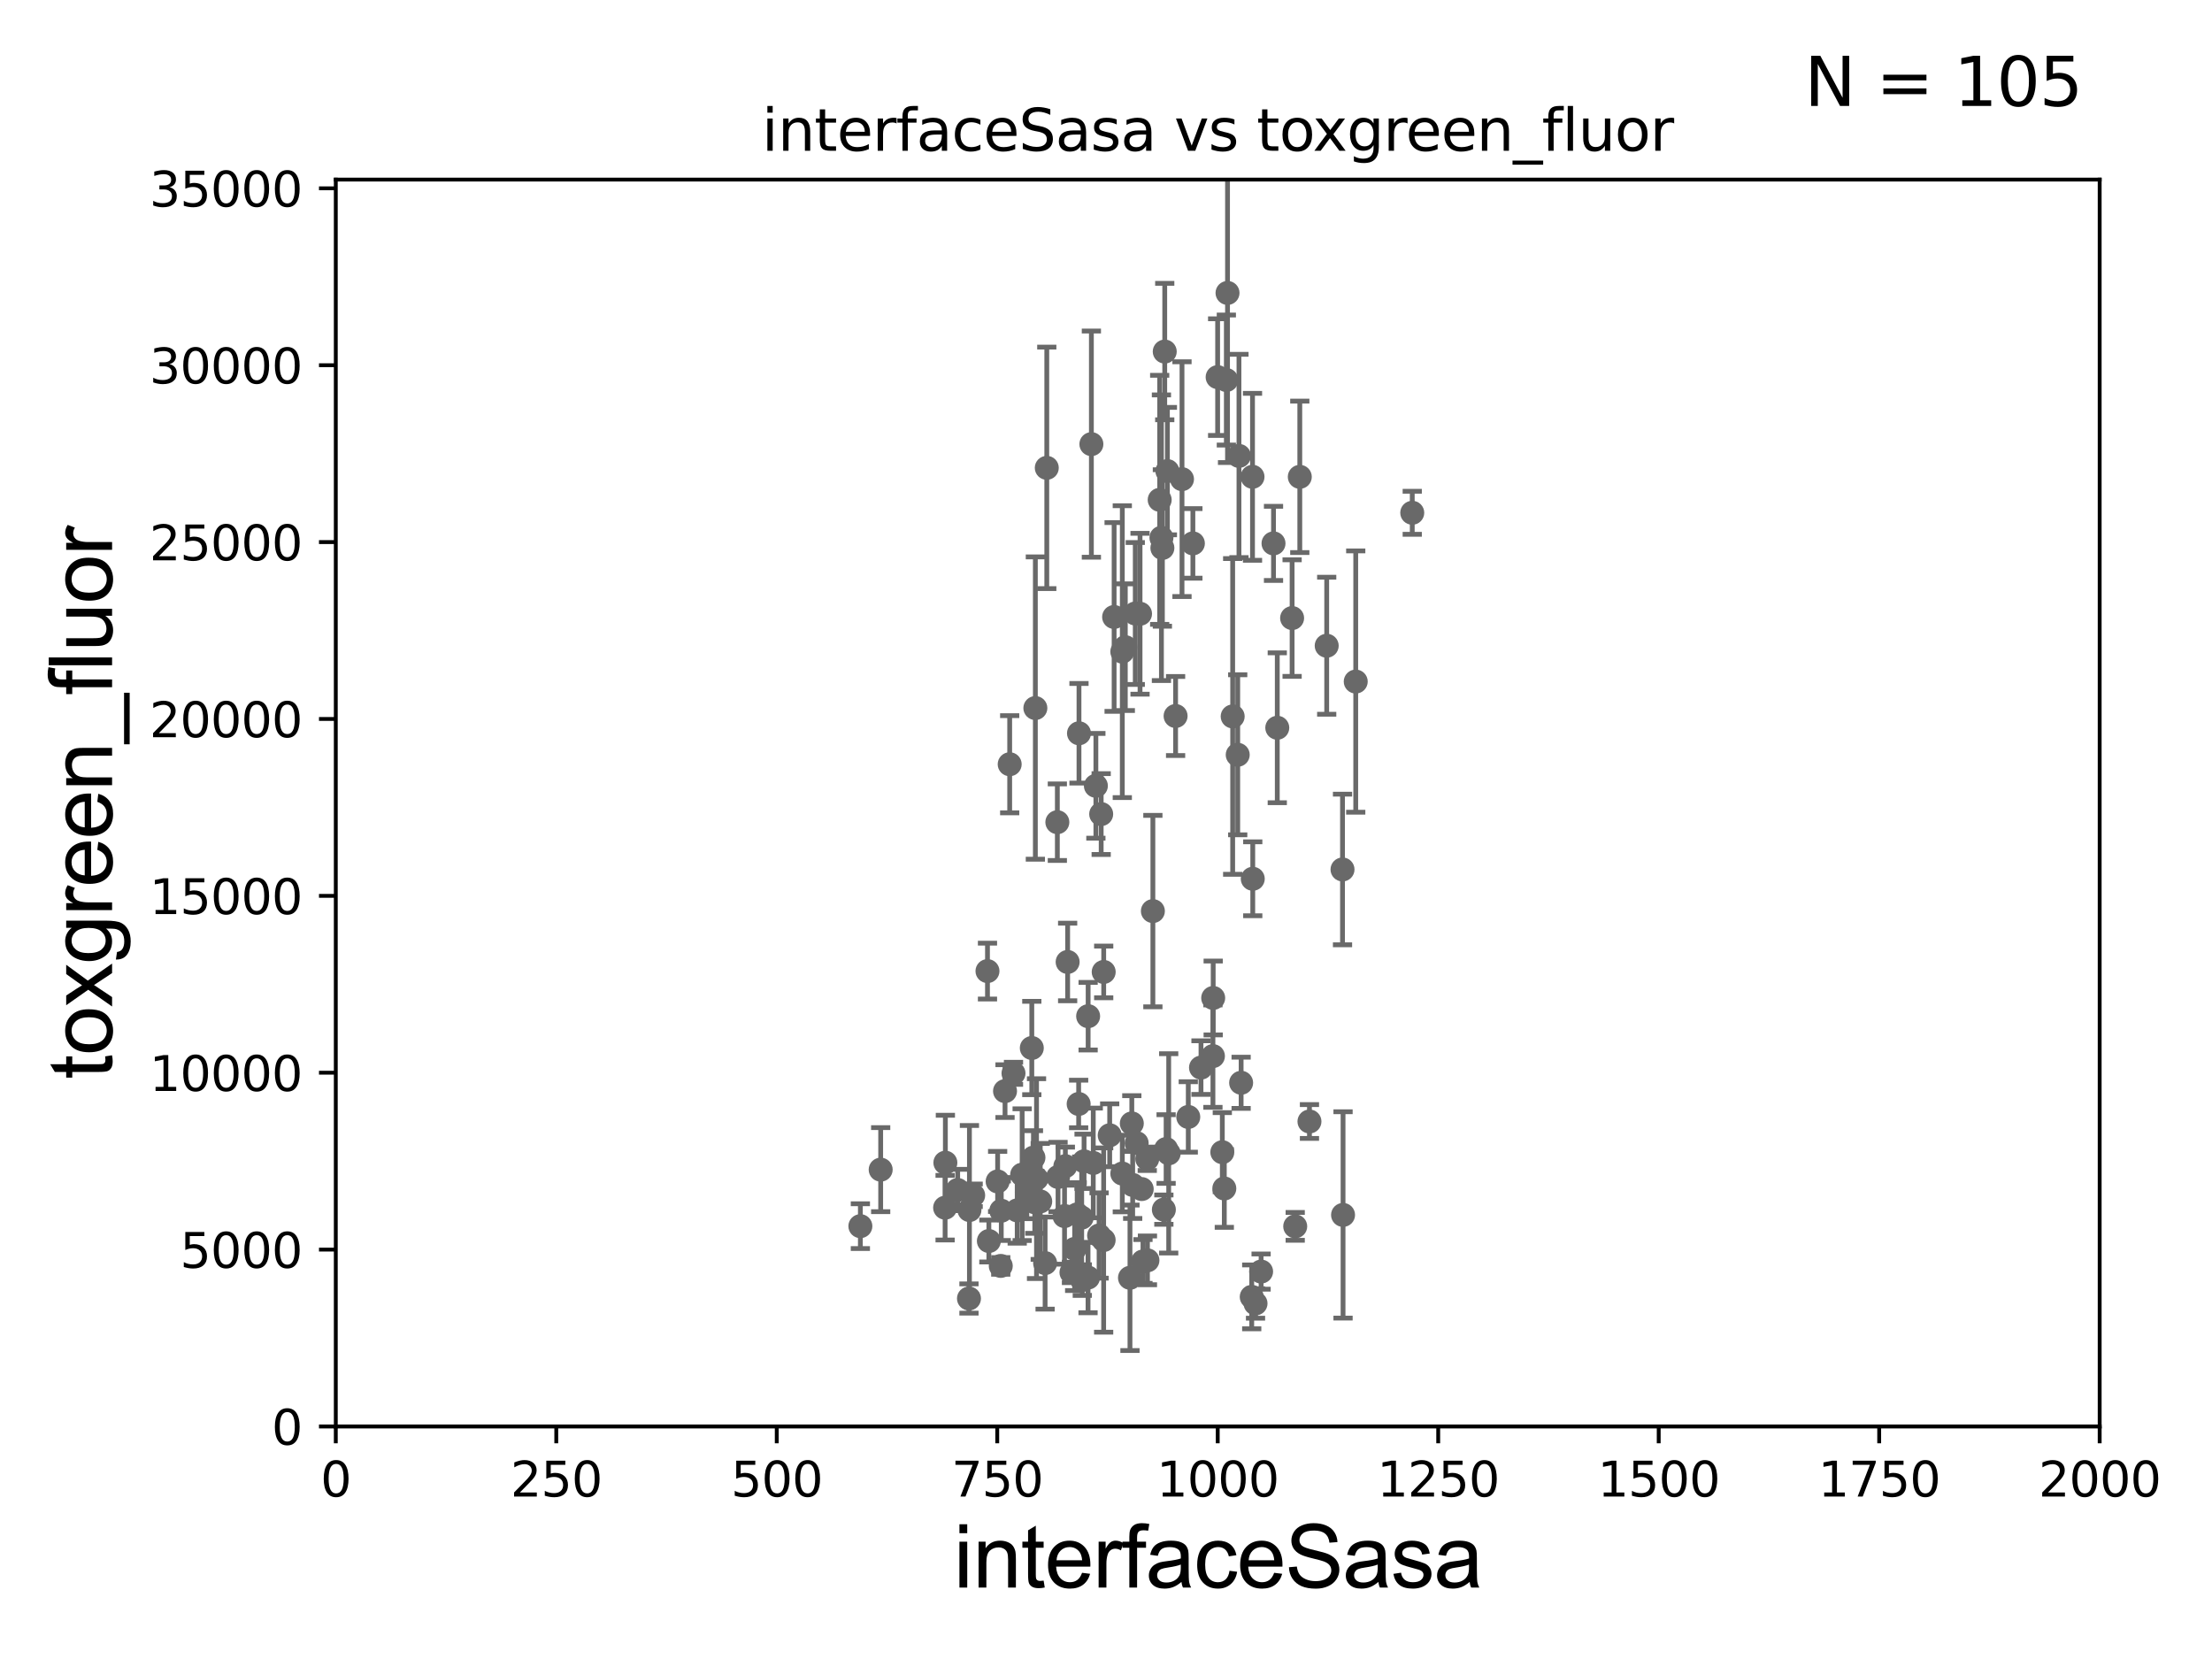 <?xml version="1.0" encoding="utf-8" standalone="no"?>
<!DOCTYPE svg PUBLIC "-//W3C//DTD SVG 1.1//EN"
  "http://www.w3.org/Graphics/SVG/1.1/DTD/svg11.dtd">
<svg xmlns:xlink="http://www.w3.org/1999/xlink" width="460.8pt" height="345.6pt" viewBox="0 0 460.8 345.6" xmlns="http://www.w3.org/2000/svg" version="1.1">
 <defs>
  <style type="text/css">*{stroke-linejoin: round; stroke-linecap: butt}</style>
 </defs>
 <g id="figure_1">
  <g id="patch_1">
   <path d="M 0 345.6 
L 460.8 345.6 
L 460.8 0 
L 0 0 
z
" style="fill: #ffffff"/>
  </g>
  <g id="axes_1">
   <g id="patch_2">
    <path d="M 69.95 297.16 
L 437.4 297.16 
L 437.4 37.411 
L 69.95 37.411 
z
" style="fill: #ffffff"/>
   </g>
   <g id="PathCollection_1">
    <defs>
     <path id="m62b0e95778" d="M 0 1.118 
C 0.297 1.118 0.581 1 0.791 0.791 
C 1 0.581 1.118 0.297 1.118 0 
C 1.118 -0.297 1 -0.581 0.791 -0.791 
C 0.581 -1 0.297 -1.118 0 -1.118 
C -0.297 -1.118 -0.581 -1 -0.791 -0.791 
C -1 -0.581 -1.118 -0.297 -1.118 0 
C -1.118 0.297 -1 0.581 -0.791 0.791 
C -0.581 1 -0.297 1.118 0 1.118 
z
" style="stroke: #696969"/>
    </defs>
    <g clip-path="url(#p9ea6ddf52c)">
     <use xlink:href="#m62b0e95778" x="265.296" y="113.199" style="fill: #696969; stroke: #696969"/>
     <use xlink:href="#m62b0e95778" x="243.19" y="98.139" style="fill: #696969; stroke: #696969"/>
     <use xlink:href="#m62b0e95778" x="242.455" y="251.989" style="fill: #696969; stroke: #696969"/>
     <use xlink:href="#m62b0e95778" x="199.502" y="247.897" style="fill: #696969; stroke: #696969"/>
     <use xlink:href="#m62b0e95778" x="213.904" y="248.391" style="fill: #696969; stroke: #696969"/>
     <use xlink:href="#m62b0e95778" x="227.746" y="242.266" style="fill: #696969; stroke: #696969"/>
     <use xlink:href="#m62b0e95778" x="239.034" y="262.553" style="fill: #696969; stroke: #696969"/>
     <use xlink:href="#m62b0e95778" x="225.335" y="253.651" style="fill: #696969; stroke: #696969"/>
     <use xlink:href="#m62b0e95778" x="262.711" y="264.892" style="fill: #696969; stroke: #696969"/>
     <use xlink:href="#m62b0e95778" x="225.462" y="266.663" style="fill: #696969; stroke: #696969"/>
     <use xlink:href="#m62b0e95778" x="260.758" y="270.161" style="fill: #696969; stroke: #696969"/>
     <use xlink:href="#m62b0e95778" x="214.944" y="218.317" style="fill: #696969; stroke: #696969"/>
     <use xlink:href="#m62b0e95778" x="215.565" y="250.46" style="fill: #696969; stroke: #696969"/>
     <use xlink:href="#m62b0e95778" x="207.826" y="246.116" style="fill: #696969; stroke: #696969"/>
     <use xlink:href="#m62b0e95778" x="223.206" y="265.067" style="fill: #696969; stroke: #696969"/>
     <use xlink:href="#m62b0e95778" x="224.4" y="252.981" style="fill: #696969; stroke: #696969"/>
     <use xlink:href="#m62b0e95778" x="237.84" y="247.701" style="fill: #696969; stroke: #696969"/>
     <use xlink:href="#m62b0e95778" x="234.424" y="134.821" style="fill: #696969; stroke: #696969"/>
     <use xlink:href="#m62b0e95778" x="183.461" y="243.659" style="fill: #696969; stroke: #696969"/>
     <use xlink:href="#m62b0e95778" x="224.773" y="152.757" style="fill: #696969; stroke: #696969"/>
     <use xlink:href="#m62b0e95778" x="235.958" y="246.844" style="fill: #696969; stroke: #696969"/>
     <use xlink:href="#m62b0e95778" x="212.932" y="244.705" style="fill: #696969; stroke: #696969"/>
     <use xlink:href="#m62b0e95778" x="250.19" y="222.403" style="fill: #696969; stroke: #696969"/>
     <use xlink:href="#m62b0e95778" x="227.355" y="92.52" style="fill: #696969; stroke: #696969"/>
     <use xlink:href="#m62b0e95778" x="254.63" y="240.023" style="fill: #696969; stroke: #696969"/>
     <use xlink:href="#m62b0e95778" x="261.548" y="271.534" style="fill: #696969; stroke: #696969"/>
     <use xlink:href="#m62b0e95778" x="258.549" y="225.561" style="fill: #696969; stroke: #696969"/>
     <use xlink:href="#m62b0e95778" x="228.292" y="163.697" style="fill: #696969; stroke: #696969"/>
     <use xlink:href="#m62b0e95778" x="242.146" y="114.153" style="fill: #696969; stroke: #696969"/>
     <use xlink:href="#m62b0e95778" x="225.831" y="241.922" style="fill: #696969; stroke: #696969"/>
     <use xlink:href="#m62b0e95778" x="206" y="258.526" style="fill: #696969; stroke: #696969"/>
     <use xlink:href="#m62b0e95778" x="223.871" y="260.171" style="fill: #696969; stroke: #696969"/>
     <use xlink:href="#m62b0e95778" x="208.477" y="263.714" style="fill: #696969; stroke: #696969"/>
     <use xlink:href="#m62b0e95778" x="240.166" y="189.796" style="fill: #696969; stroke: #696969"/>
     <use xlink:href="#m62b0e95778" x="220.41" y="245.186" style="fill: #696969; stroke: #696969"/>
     <use xlink:href="#m62b0e95778" x="255.047" y="247.581" style="fill: #696969; stroke: #696969"/>
     <use xlink:href="#m62b0e95778" x="229.91" y="258.322" style="fill: #696969; stroke: #696969"/>
     <use xlink:href="#m62b0e95778" x="242.922" y="239.363" style="fill: #696969; stroke: #696969"/>
     <use xlink:href="#m62b0e95778" x="201.951" y="252.074" style="fill: #696969; stroke: #696969"/>
     <use xlink:href="#m62b0e95778" x="209.366" y="227.298" style="fill: #696969; stroke: #696969"/>
     <use xlink:href="#m62b0e95778" x="210.336" y="159.204" style="fill: #696969; stroke: #696969"/>
     <use xlink:href="#m62b0e95778" x="226.678" y="211.691" style="fill: #696969; stroke: #696969"/>
     <use xlink:href="#m62b0e95778" x="238.101" y="262.787" style="fill: #696969; stroke: #696969"/>
     <use xlink:href="#m62b0e95778" x="235.777" y="234.029" style="fill: #696969; stroke: #696969"/>
     <use xlink:href="#m62b0e95778" x="231.169" y="236.498" style="fill: #696969; stroke: #696969"/>
     <use xlink:href="#m62b0e95778" x="226.658" y="266.141" style="fill: #696969; stroke: #696969"/>
     <use xlink:href="#m62b0e95778" x="229.396" y="169.586" style="fill: #696969; stroke: #696969"/>
     <use xlink:href="#m62b0e95778" x="224.703" y="229.976" style="fill: #696969; stroke: #696969"/>
     <use xlink:href="#m62b0e95778" x="215.287" y="241.152" style="fill: #696969; stroke: #696969"/>
     <use xlink:href="#m62b0e95778" x="238.994" y="241.396" style="fill: #696969; stroke: #696969"/>
     <use xlink:href="#m62b0e95778" x="211.903" y="252.144" style="fill: #696969; stroke: #696969"/>
     <use xlink:href="#m62b0e95778" x="211.13" y="223.59" style="fill: #696969; stroke: #696969"/>
     <use xlink:href="#m62b0e95778" x="221.762" y="253.333" style="fill: #696969; stroke: #696969"/>
     <use xlink:href="#m62b0e95778" x="196.939" y="242.21" style="fill: #696969; stroke: #696969"/>
     <use xlink:href="#m62b0e95778" x="202.73" y="249.006" style="fill: #696969; stroke: #696969"/>
     <use xlink:href="#m62b0e95778" x="235.394" y="266.188" style="fill: #696969; stroke: #696969"/>
     <use xlink:href="#m62b0e95778" x="279.782" y="253.09" style="fill: #696969; stroke: #696969"/>
     <use xlink:href="#m62b0e95778" x="228.962" y="257.375" style="fill: #696969; stroke: #696969"/>
     <use xlink:href="#m62b0e95778" x="266.08" y="151.608" style="fill: #696969; stroke: #696969"/>
     <use xlink:href="#m62b0e95778" x="256.789" y="149.245" style="fill: #696969; stroke: #696969"/>
     <use xlink:href="#m62b0e95778" x="232.091" y="128.528" style="fill: #696969; stroke: #696969"/>
     <use xlink:href="#m62b0e95778" x="196.884" y="251.586" style="fill: #696969; stroke: #696969"/>
     <use xlink:href="#m62b0e95778" x="236.789" y="238.14" style="fill: #696969; stroke: #696969"/>
     <use xlink:href="#m62b0e95778" x="216.7" y="250.281" style="fill: #696969; stroke: #696969"/>
     <use xlink:href="#m62b0e95778" x="215.927" y="245.529" style="fill: #696969; stroke: #696969"/>
     <use xlink:href="#m62b0e95778" x="252.729" y="207.894" style="fill: #696969; stroke: #696969"/>
     <use xlink:href="#m62b0e95778" x="217.716" y="263.125" style="fill: #696969; stroke: #696969"/>
     <use xlink:href="#m62b0e95778" x="279.67" y="181.126" style="fill: #696969; stroke: #696969"/>
     <use xlink:href="#m62b0e95778" x="208.583" y="252.217" style="fill: #696969; stroke: #696969"/>
     <use xlink:href="#m62b0e95778" x="260.973" y="183.067" style="fill: #696969; stroke: #696969"/>
     <use xlink:href="#m62b0e95778" x="221.933" y="242.931" style="fill: #696969; stroke: #696969"/>
     <use xlink:href="#m62b0e95778" x="215.684" y="147.5" style="fill: #696969; stroke: #696969"/>
     <use xlink:href="#m62b0e95778" x="236.499" y="127.804" style="fill: #696969; stroke: #696969"/>
     <use xlink:href="#m62b0e95778" x="233.798" y="244.473" style="fill: #696969; stroke: #696969"/>
     <use xlink:href="#m62b0e95778" x="205.71" y="202.296" style="fill: #696969; stroke: #696969"/>
     <use xlink:href="#m62b0e95778" x="260.921" y="99.328" style="fill: #696969; stroke: #696969"/>
     <use xlink:href="#m62b0e95778" x="294.197" y="106.821" style="fill: #696969; stroke: #696969"/>
     <use xlink:href="#m62b0e95778" x="237.491" y="127.858" style="fill: #696969; stroke: #696969"/>
     <use xlink:href="#m62b0e95778" x="201.854" y="270.503" style="fill: #696969; stroke: #696969"/>
     <use xlink:href="#m62b0e95778" x="218.064" y="97.461" style="fill: #696969; stroke: #696969"/>
     <use xlink:href="#m62b0e95778" x="282.424" y="141.982" style="fill: #696969; stroke: #696969"/>
     <use xlink:href="#m62b0e95778" x="257.84" y="157.235" style="fill: #696969; stroke: #696969"/>
     <use xlink:href="#m62b0e95778" x="269.817" y="255.474" style="fill: #696969; stroke: #696969"/>
     <use xlink:href="#m62b0e95778" x="276.376" y="134.52" style="fill: #696969; stroke: #696969"/>
     <use xlink:href="#m62b0e95778" x="270.771" y="99.335" style="fill: #696969; stroke: #696969"/>
     <use xlink:href="#m62b0e95778" x="269.17" y="128.754" style="fill: #696969; stroke: #696969"/>
     <use xlink:href="#m62b0e95778" x="242.637" y="73.236" style="fill: #696969; stroke: #696969"/>
     <use xlink:href="#m62b0e95778" x="272.784" y="233.628" style="fill: #696969; stroke: #696969"/>
     <use xlink:href="#m62b0e95778" x="252.676" y="220.006" style="fill: #696969; stroke: #696969"/>
     <use xlink:href="#m62b0e95778" x="241.584" y="104.123" style="fill: #696969; stroke: #696969"/>
     <use xlink:href="#m62b0e95778" x="220.265" y="171.276" style="fill: #696969; stroke: #696969"/>
     <use xlink:href="#m62b0e95778" x="244.898" y="149.157" style="fill: #696969; stroke: #696969"/>
     <use xlink:href="#m62b0e95778" x="248.499" y="113.2" style="fill: #696969; stroke: #696969"/>
     <use xlink:href="#m62b0e95778" x="222.409" y="200.396" style="fill: #696969; stroke: #696969"/>
     <use xlink:href="#m62b0e95778" x="246.232" y="99.816" style="fill: #696969; stroke: #696969"/>
     <use xlink:href="#m62b0e95778" x="229.921" y="202.474" style="fill: #696969; stroke: #696969"/>
     <use xlink:href="#m62b0e95778" x="255.47" y="79.167" style="fill: #696969; stroke: #696969"/>
     <use xlink:href="#m62b0e95778" x="255.716" y="61.025" style="fill: #696969; stroke: #696969"/>
     <use xlink:href="#m62b0e95778" x="258.099" y="94.978" style="fill: #696969; stroke: #696969"/>
     <use xlink:href="#m62b0e95778" x="179.231" y="255.431" style="fill: #696969; stroke: #696969"/>
     <use xlink:href="#m62b0e95778" x="247.539" y="232.681" style="fill: #696969; stroke: #696969"/>
     <use xlink:href="#m62b0e95778" x="243.462" y="240.264" style="fill: #696969; stroke: #696969"/>
     <use xlink:href="#m62b0e95778" x="253.655" y="78.559" style="fill: #696969; stroke: #696969"/>
     <use xlink:href="#m62b0e95778" x="233.796" y="135.749" style="fill: #696969; stroke: #696969"/>
     <use xlink:href="#m62b0e95778" x="241.948" y="112.022" style="fill: #696969; stroke: #696969"/>
    </g>
   </g>
   <g id="matplotlib.axis_1">
    <g id="xtick_1">
     <g id="line2d_1">
      <defs>
       <path id="m0f5c4842e6" d="M 0 0 
L 0 3.5 
" style="stroke: #000000; stroke-width: 0.8"/>
      </defs>
      <g>
       <use xlink:href="#m0f5c4842e6" x="69.95" y="297.16" style="stroke: #000000; stroke-width: 0.8"/>
      </g>
     </g>
     <g id="text_1">
      <!-- 0 -->
      <g transform="translate(66.769 311.758)scale(0.1 -0.1)">
       <defs>
        <path id="DejaVuSans-30" d="M 2034 4250 
Q 1547 4250 1301 3770 
Q 1056 3291 1056 2328 
Q 1056 1369 1301 889 
Q 1547 409 2034 409 
Q 2525 409 2770 889 
Q 3016 1369 3016 2328 
Q 3016 3291 2770 3770 
Q 2525 4250 2034 4250 
z
M 2034 4750 
Q 2819 4750 3233 4129 
Q 3647 3509 3647 2328 
Q 3647 1150 3233 529 
Q 2819 -91 2034 -91 
Q 1250 -91 836 529 
Q 422 1150 422 2328 
Q 422 3509 836 4129 
Q 1250 4750 2034 4750 
z
" transform="scale(0.016)"/>
       </defs>
       <use xlink:href="#DejaVuSans-30"/>
      </g>
     </g>
    </g>
    <g id="xtick_2">
     <g id="line2d_2">
      <g>
       <use xlink:href="#m0f5c4842e6" x="115.881" y="297.16" style="stroke: #000000; stroke-width: 0.8"/>
      </g>
     </g>
     <g id="text_2">
      <!-- 250 -->
      <g transform="translate(106.338 311.758)scale(0.1 -0.1)">
       <defs>
        <path id="DejaVuSans-32" d="M 1228 531 
L 3431 531 
L 3431 0 
L 469 0 
L 469 531 
Q 828 903 1448 1529 
Q 2069 2156 2228 2338 
Q 2531 2678 2651 2914 
Q 2772 3150 2772 3378 
Q 2772 3750 2511 3984 
Q 2250 4219 1831 4219 
Q 1534 4219 1204 4116 
Q 875 4013 500 3803 
L 500 4441 
Q 881 4594 1212 4672 
Q 1544 4750 1819 4750 
Q 2544 4750 2975 4387 
Q 3406 4025 3406 3419 
Q 3406 3131 3298 2873 
Q 3191 2616 2906 2266 
Q 2828 2175 2409 1742 
Q 1991 1309 1228 531 
z
" transform="scale(0.016)"/>
        <path id="DejaVuSans-35" d="M 691 4666 
L 3169 4666 
L 3169 4134 
L 1269 4134 
L 1269 2991 
Q 1406 3038 1543 3061 
Q 1681 3084 1819 3084 
Q 2600 3084 3056 2656 
Q 3513 2228 3513 1497 
Q 3513 744 3044 326 
Q 2575 -91 1722 -91 
Q 1428 -91 1123 -41 
Q 819 9 494 109 
L 494 744 
Q 775 591 1075 516 
Q 1375 441 1709 441 
Q 2250 441 2565 725 
Q 2881 1009 2881 1497 
Q 2881 1984 2565 2268 
Q 2250 2553 1709 2553 
Q 1456 2553 1204 2497 
Q 953 2441 691 2322 
L 691 4666 
z
" transform="scale(0.016)"/>
       </defs>
       <use xlink:href="#DejaVuSans-32"/>
       <use xlink:href="#DejaVuSans-35" x="63.623"/>
       <use xlink:href="#DejaVuSans-30" x="127.246"/>
      </g>
     </g>
    </g>
    <g id="xtick_3">
     <g id="line2d_3">
      <g>
       <use xlink:href="#m0f5c4842e6" x="161.812" y="297.16" style="stroke: #000000; stroke-width: 0.8"/>
      </g>
     </g>
     <g id="text_3">
      <!-- 500 -->
      <g transform="translate(152.269 311.758)scale(0.1 -0.1)">
       <use xlink:href="#DejaVuSans-35"/>
       <use xlink:href="#DejaVuSans-30" x="63.623"/>
       <use xlink:href="#DejaVuSans-30" x="127.246"/>
      </g>
     </g>
    </g>
    <g id="xtick_4">
     <g id="line2d_4">
      <g>
       <use xlink:href="#m0f5c4842e6" x="207.744" y="297.16" style="stroke: #000000; stroke-width: 0.8"/>
      </g>
     </g>
     <g id="text_4">
      <!-- 750 -->
      <g transform="translate(198.2 311.758)scale(0.1 -0.1)">
       <defs>
        <path id="DejaVuSans-37" d="M 525 4666 
L 3525 4666 
L 3525 4397 
L 1831 0 
L 1172 0 
L 2766 4134 
L 525 4134 
L 525 4666 
z
" transform="scale(0.016)"/>
       </defs>
       <use xlink:href="#DejaVuSans-37"/>
       <use xlink:href="#DejaVuSans-35" x="63.623"/>
       <use xlink:href="#DejaVuSans-30" x="127.246"/>
      </g>
     </g>
    </g>
    <g id="xtick_5">
     <g id="line2d_5">
      <g>
       <use xlink:href="#m0f5c4842e6" x="253.675" y="297.16" style="stroke: #000000; stroke-width: 0.8"/>
      </g>
     </g>
     <g id="text_5">
      <!-- 1000 -->
      <g transform="translate(240.95 311.758)scale(0.1 -0.1)">
       <defs>
        <path id="DejaVuSans-31" d="M 794 531 
L 1825 531 
L 1825 4091 
L 703 3866 
L 703 4441 
L 1819 4666 
L 2450 4666 
L 2450 531 
L 3481 531 
L 3481 0 
L 794 0 
L 794 531 
z
" transform="scale(0.016)"/>
       </defs>
       <use xlink:href="#DejaVuSans-31"/>
       <use xlink:href="#DejaVuSans-30" x="63.623"/>
       <use xlink:href="#DejaVuSans-30" x="127.246"/>
       <use xlink:href="#DejaVuSans-30" x="190.869"/>
      </g>
     </g>
    </g>
    <g id="xtick_6">
     <g id="line2d_6">
      <g>
       <use xlink:href="#m0f5c4842e6" x="299.606" y="297.16" style="stroke: #000000; stroke-width: 0.8"/>
      </g>
     </g>
     <g id="text_6">
      <!-- 1250 -->
      <g transform="translate(286.881 311.758)scale(0.1 -0.1)">
       <use xlink:href="#DejaVuSans-31"/>
       <use xlink:href="#DejaVuSans-32" x="63.623"/>
       <use xlink:href="#DejaVuSans-35" x="127.246"/>
       <use xlink:href="#DejaVuSans-30" x="190.869"/>
      </g>
     </g>
    </g>
    <g id="xtick_7">
     <g id="line2d_7">
      <g>
       <use xlink:href="#m0f5c4842e6" x="345.538" y="297.16" style="stroke: #000000; stroke-width: 0.8"/>
      </g>
     </g>
     <g id="text_7">
      <!-- 1500 -->
      <g transform="translate(332.812 311.758)scale(0.1 -0.1)">
       <use xlink:href="#DejaVuSans-31"/>
       <use xlink:href="#DejaVuSans-35" x="63.623"/>
       <use xlink:href="#DejaVuSans-30" x="127.246"/>
       <use xlink:href="#DejaVuSans-30" x="190.869"/>
      </g>
     </g>
    </g>
    <g id="xtick_8">
     <g id="line2d_8">
      <g>
       <use xlink:href="#m0f5c4842e6" x="391.469" y="297.16" style="stroke: #000000; stroke-width: 0.8"/>
      </g>
     </g>
     <g id="text_8">
      <!-- 1750 -->
      <g transform="translate(378.744 311.758)scale(0.1 -0.1)">
       <use xlink:href="#DejaVuSans-31"/>
       <use xlink:href="#DejaVuSans-37" x="63.623"/>
       <use xlink:href="#DejaVuSans-35" x="127.246"/>
       <use xlink:href="#DejaVuSans-30" x="190.869"/>
      </g>
     </g>
    </g>
    <g id="xtick_9">
     <g id="line2d_9">
      <g>
       <use xlink:href="#m0f5c4842e6" x="437.4" y="297.16" style="stroke: #000000; stroke-width: 0.8"/>
      </g>
     </g>
     <g id="text_9">
      <!-- 2000 -->
      <g transform="translate(424.675 311.758)scale(0.1 -0.1)">
       <use xlink:href="#DejaVuSans-32"/>
       <use xlink:href="#DejaVuSans-30" x="63.623"/>
       <use xlink:href="#DejaVuSans-30" x="127.246"/>
       <use xlink:href="#DejaVuSans-30" x="190.869"/>
      </g>
     </g>
    </g>
    <g id="text_10">
     <!-- interfaceSasa -->
     <g transform="translate(198.646 330.722)scale(0.18 -0.18)">
      <defs>
       <path id="ArialMT-69" d="M 425 3934 
L 425 4581 
L 988 4581 
L 988 3934 
L 425 3934 
z
M 425 0 
L 425 3319 
L 988 3319 
L 988 0 
L 425 0 
z
" transform="scale(0.016)"/>
       <path id="ArialMT-6e" d="M 422 0 
L 422 3319 
L 928 3319 
L 928 2847 
Q 1294 3394 1984 3394 
Q 2284 3394 2536 3286 
Q 2788 3178 2913 3003 
Q 3038 2828 3088 2588 
Q 3119 2431 3119 2041 
L 3119 0 
L 2556 0 
L 2556 2019 
Q 2556 2363 2490 2533 
Q 2425 2703 2258 2804 
Q 2091 2906 1866 2906 
Q 1506 2906 1245 2678 
Q 984 2450 984 1813 
L 984 0 
L 422 0 
z
" transform="scale(0.016)"/>
       <path id="ArialMT-74" d="M 1650 503 
L 1731 6 
Q 1494 -44 1306 -44 
Q 1000 -44 831 53 
Q 663 150 594 308 
Q 525 466 525 972 
L 525 2881 
L 113 2881 
L 113 3319 
L 525 3319 
L 525 4141 
L 1084 4478 
L 1084 3319 
L 1650 3319 
L 1650 2881 
L 1084 2881 
L 1084 941 
Q 1084 700 1114 631 
Q 1144 563 1211 522 
Q 1278 481 1403 481 
Q 1497 481 1650 503 
z
" transform="scale(0.016)"/>
       <path id="ArialMT-65" d="M 2694 1069 
L 3275 997 
Q 3138 488 2766 206 
Q 2394 -75 1816 -75 
Q 1088 -75 661 373 
Q 234 822 234 1631 
Q 234 2469 665 2931 
Q 1097 3394 1784 3394 
Q 2450 3394 2872 2941 
Q 3294 2488 3294 1666 
Q 3294 1616 3291 1516 
L 816 1516 
Q 847 969 1125 678 
Q 1403 388 1819 388 
Q 2128 388 2347 550 
Q 2566 713 2694 1069 
z
M 847 1978 
L 2700 1978 
Q 2663 2397 2488 2606 
Q 2219 2931 1791 2931 
Q 1403 2931 1139 2672 
Q 875 2413 847 1978 
z
" transform="scale(0.016)"/>
       <path id="ArialMT-72" d="M 416 0 
L 416 3319 
L 922 3319 
L 922 2816 
Q 1116 3169 1280 3281 
Q 1444 3394 1641 3394 
Q 1925 3394 2219 3213 
L 2025 2691 
Q 1819 2813 1613 2813 
Q 1428 2813 1281 2702 
Q 1134 2591 1072 2394 
Q 978 2094 978 1738 
L 978 0 
L 416 0 
z
" transform="scale(0.016)"/>
       <path id="ArialMT-66" d="M 556 0 
L 556 2881 
L 59 2881 
L 59 3319 
L 556 3319 
L 556 3672 
Q 556 4006 616 4169 
Q 697 4388 901 4523 
Q 1106 4659 1475 4659 
Q 1713 4659 2000 4603 
L 1916 4113 
Q 1741 4144 1584 4144 
Q 1328 4144 1222 4034 
Q 1116 3925 1116 3625 
L 1116 3319 
L 1763 3319 
L 1763 2881 
L 1116 2881 
L 1116 0 
L 556 0 
z
" transform="scale(0.016)"/>
       <path id="ArialMT-61" d="M 2588 409 
Q 2275 144 1986 34 
Q 1697 -75 1366 -75 
Q 819 -75 525 192 
Q 231 459 231 875 
Q 231 1119 342 1320 
Q 453 1522 633 1644 
Q 813 1766 1038 1828 
Q 1203 1872 1538 1913 
Q 2219 1994 2541 2106 
Q 2544 2222 2544 2253 
Q 2544 2597 2384 2738 
Q 2169 2928 1744 2928 
Q 1347 2928 1158 2789 
Q 969 2650 878 2297 
L 328 2372 
Q 403 2725 575 2942 
Q 747 3159 1072 3276 
Q 1397 3394 1825 3394 
Q 2250 3394 2515 3294 
Q 2781 3194 2906 3042 
Q 3031 2891 3081 2659 
Q 3109 2516 3109 2141 
L 3109 1391 
Q 3109 606 3145 398 
Q 3181 191 3288 0 
L 2700 0 
Q 2613 175 2588 409 
z
M 2541 1666 
Q 2234 1541 1622 1453 
Q 1275 1403 1131 1340 
Q 988 1278 909 1158 
Q 831 1038 831 891 
Q 831 666 1001 516 
Q 1172 366 1500 366 
Q 1825 366 2078 508 
Q 2331 650 2450 897 
Q 2541 1088 2541 1459 
L 2541 1666 
z
" transform="scale(0.016)"/>
       <path id="ArialMT-63" d="M 2588 1216 
L 3141 1144 
Q 3050 572 2676 248 
Q 2303 -75 1759 -75 
Q 1078 -75 664 370 
Q 250 816 250 1647 
Q 250 2184 428 2587 
Q 606 2991 970 3192 
Q 1334 3394 1763 3394 
Q 2303 3394 2647 3120 
Q 2991 2847 3088 2344 
L 2541 2259 
Q 2463 2594 2264 2762 
Q 2066 2931 1784 2931 
Q 1359 2931 1093 2626 
Q 828 2322 828 1663 
Q 828 994 1084 691 
Q 1341 388 1753 388 
Q 2084 388 2306 591 
Q 2528 794 2588 1216 
z
" transform="scale(0.016)"/>
       <path id="ArialMT-53" d="M 288 1472 
L 859 1522 
Q 900 1178 1048 958 
Q 1197 738 1509 602 
Q 1822 466 2213 466 
Q 2559 466 2825 569 
Q 3091 672 3220 851 
Q 3350 1031 3350 1244 
Q 3350 1459 3225 1620 
Q 3100 1781 2813 1891 
Q 2628 1963 1997 2114 
Q 1366 2266 1113 2400 
Q 784 2572 623 2826 
Q 463 3081 463 3397 
Q 463 3744 659 4045 
Q 856 4347 1234 4503 
Q 1613 4659 2075 4659 
Q 2584 4659 2973 4495 
Q 3363 4331 3572 4012 
Q 3781 3694 3797 3291 
L 3216 3247 
Q 3169 3681 2898 3903 
Q 2628 4125 2100 4125 
Q 1550 4125 1298 3923 
Q 1047 3722 1047 3438 
Q 1047 3191 1225 3031 
Q 1400 2872 2139 2705 
Q 2878 2538 3153 2413 
Q 3553 2228 3743 1945 
Q 3934 1663 3934 1294 
Q 3934 928 3725 604 
Q 3516 281 3123 101 
Q 2731 -78 2241 -78 
Q 1619 -78 1198 103 
Q 778 284 539 648 
Q 300 1013 288 1472 
z
" transform="scale(0.016)"/>
       <path id="ArialMT-73" d="M 197 991 
L 753 1078 
Q 800 744 1014 566 
Q 1228 388 1613 388 
Q 2000 388 2187 545 
Q 2375 703 2375 916 
Q 2375 1106 2209 1216 
Q 2094 1291 1634 1406 
Q 1016 1563 777 1677 
Q 538 1791 414 1992 
Q 291 2194 291 2438 
Q 291 2659 392 2848 
Q 494 3038 669 3163 
Q 800 3259 1026 3326 
Q 1253 3394 1513 3394 
Q 1903 3394 2198 3281 
Q 2494 3169 2634 2976 
Q 2775 2784 2828 2463 
L 2278 2388 
Q 2241 2644 2061 2787 
Q 1881 2931 1553 2931 
Q 1166 2931 1000 2803 
Q 834 2675 834 2503 
Q 834 2394 903 2306 
Q 972 2216 1119 2156 
Q 1203 2125 1616 2013 
Q 2213 1853 2448 1751 
Q 2684 1650 2818 1456 
Q 2953 1263 2953 975 
Q 2953 694 2789 445 
Q 2625 197 2315 61 
Q 2006 -75 1616 -75 
Q 969 -75 630 194 
Q 291 463 197 991 
z
" transform="scale(0.016)"/>
      </defs>
      <use xlink:href="#ArialMT-69"/>
      <use xlink:href="#ArialMT-6e" x="22.217"/>
      <use xlink:href="#ArialMT-74" x="77.832"/>
      <use xlink:href="#ArialMT-65" x="105.615"/>
      <use xlink:href="#ArialMT-72" x="161.23"/>
      <use xlink:href="#ArialMT-66" x="194.531"/>
      <use xlink:href="#ArialMT-61" x="222.314"/>
      <use xlink:href="#ArialMT-63" x="277.93"/>
      <use xlink:href="#ArialMT-65" x="327.93"/>
      <use xlink:href="#ArialMT-53" x="383.545"/>
      <use xlink:href="#ArialMT-61" x="450.244"/>
      <use xlink:href="#ArialMT-73" x="505.859"/>
      <use xlink:href="#ArialMT-61" x="555.859"/>
     </g>
    </g>
   </g>
   <g id="matplotlib.axis_2">
    <g id="ytick_1">
     <g id="line2d_10">
      <defs>
       <path id="mfb43786015" d="M 0 0 
L -3.5 0 
" style="stroke: #000000; stroke-width: 0.8"/>
      </defs>
      <g>
       <use xlink:href="#mfb43786015" x="69.95" y="297.16" style="stroke: #000000; stroke-width: 0.8"/>
      </g>
     </g>
     <g id="text_11">
      <!-- 0 -->
      <g transform="translate(56.587 300.959)scale(0.1 -0.1)">
       <use xlink:href="#DejaVuSans-30"/>
      </g>
     </g>
    </g>
    <g id="ytick_2">
     <g id="line2d_11">
      <g>
       <use xlink:href="#mfb43786015" x="69.95" y="260.313" style="stroke: #000000; stroke-width: 0.8"/>
      </g>
     </g>
     <g id="text_12">
      <!-- 5000 -->
      <g transform="translate(37.5 264.112)scale(0.1 -0.1)">
       <use xlink:href="#DejaVuSans-35"/>
       <use xlink:href="#DejaVuSans-30" x="63.623"/>
       <use xlink:href="#DejaVuSans-30" x="127.246"/>
       <use xlink:href="#DejaVuSans-30" x="190.869"/>
      </g>
     </g>
    </g>
    <g id="ytick_3">
     <g id="line2d_12">
      <g>
       <use xlink:href="#mfb43786015" x="69.95" y="223.467" style="stroke: #000000; stroke-width: 0.8"/>
      </g>
     </g>
     <g id="text_13">
      <!-- 10000 -->
      <g transform="translate(31.137 227.266)scale(0.1 -0.1)">
       <use xlink:href="#DejaVuSans-31"/>
       <use xlink:href="#DejaVuSans-30" x="63.623"/>
       <use xlink:href="#DejaVuSans-30" x="127.246"/>
       <use xlink:href="#DejaVuSans-30" x="190.869"/>
       <use xlink:href="#DejaVuSans-30" x="254.492"/>
      </g>
     </g>
    </g>
    <g id="ytick_4">
     <g id="line2d_13">
      <g>
       <use xlink:href="#mfb43786015" x="69.95" y="186.62" style="stroke: #000000; stroke-width: 0.8"/>
      </g>
     </g>
     <g id="text_14">
      <!-- 15000 -->
      <g transform="translate(31.137 190.419)scale(0.1 -0.1)">
       <use xlink:href="#DejaVuSans-31"/>
       <use xlink:href="#DejaVuSans-35" x="63.623"/>
       <use xlink:href="#DejaVuSans-30" x="127.246"/>
       <use xlink:href="#DejaVuSans-30" x="190.869"/>
       <use xlink:href="#DejaVuSans-30" x="254.492"/>
      </g>
     </g>
    </g>
    <g id="ytick_5">
     <g id="line2d_14">
      <g>
       <use xlink:href="#mfb43786015" x="69.95" y="149.773" style="stroke: #000000; stroke-width: 0.8"/>
      </g>
     </g>
     <g id="text_15">
      <!-- 20000 -->
      <g transform="translate(31.137 153.572)scale(0.1 -0.1)">
       <use xlink:href="#DejaVuSans-32"/>
       <use xlink:href="#DejaVuSans-30" x="63.623"/>
       <use xlink:href="#DejaVuSans-30" x="127.246"/>
       <use xlink:href="#DejaVuSans-30" x="190.869"/>
       <use xlink:href="#DejaVuSans-30" x="254.492"/>
      </g>
     </g>
    </g>
    <g id="ytick_6">
     <g id="line2d_15">
      <g>
       <use xlink:href="#mfb43786015" x="69.95" y="112.926" style="stroke: #000000; stroke-width: 0.8"/>
      </g>
     </g>
     <g id="text_16">
      <!-- 25000 -->
      <g transform="translate(31.137 116.726)scale(0.1 -0.1)">
       <use xlink:href="#DejaVuSans-32"/>
       <use xlink:href="#DejaVuSans-35" x="63.623"/>
       <use xlink:href="#DejaVuSans-30" x="127.246"/>
       <use xlink:href="#DejaVuSans-30" x="190.869"/>
       <use xlink:href="#DejaVuSans-30" x="254.492"/>
      </g>
     </g>
    </g>
    <g id="ytick_7">
     <g id="line2d_16">
      <g>
       <use xlink:href="#mfb43786015" x="69.95" y="76.08" style="stroke: #000000; stroke-width: 0.8"/>
      </g>
     </g>
     <g id="text_17">
      <!-- 30000 -->
      <g transform="translate(31.137 79.879)scale(0.1 -0.1)">
       <defs>
        <path id="DejaVuSans-33" d="M 2597 2516 
Q 3050 2419 3304 2112 
Q 3559 1806 3559 1356 
Q 3559 666 3084 287 
Q 2609 -91 1734 -91 
Q 1441 -91 1130 -33 
Q 819 25 488 141 
L 488 750 
Q 750 597 1062 519 
Q 1375 441 1716 441 
Q 2309 441 2620 675 
Q 2931 909 2931 1356 
Q 2931 1769 2642 2001 
Q 2353 2234 1838 2234 
L 1294 2234 
L 1294 2753 
L 1863 2753 
Q 2328 2753 2575 2939 
Q 2822 3125 2822 3475 
Q 2822 3834 2567 4026 
Q 2313 4219 1838 4219 
Q 1578 4219 1281 4162 
Q 984 4106 628 3988 
L 628 4550 
Q 988 4650 1302 4700 
Q 1616 4750 1894 4750 
Q 2613 4750 3031 4423 
Q 3450 4097 3450 3541 
Q 3450 3153 3228 2886 
Q 3006 2619 2597 2516 
z
" transform="scale(0.016)"/>
       </defs>
       <use xlink:href="#DejaVuSans-33"/>
       <use xlink:href="#DejaVuSans-30" x="63.623"/>
       <use xlink:href="#DejaVuSans-30" x="127.246"/>
       <use xlink:href="#DejaVuSans-30" x="190.869"/>
       <use xlink:href="#DejaVuSans-30" x="254.492"/>
      </g>
     </g>
    </g>
    <g id="ytick_8">
     <g id="line2d_17">
      <g>
       <use xlink:href="#mfb43786015" x="69.95" y="39.233" style="stroke: #000000; stroke-width: 0.8"/>
      </g>
     </g>
     <g id="text_18">
      <!-- 35000 -->
      <g transform="translate(31.137 43.032)scale(0.1 -0.1)">
       <use xlink:href="#DejaVuSans-33"/>
       <use xlink:href="#DejaVuSans-35" x="63.623"/>
       <use xlink:href="#DejaVuSans-30" x="127.246"/>
       <use xlink:href="#DejaVuSans-30" x="190.869"/>
       <use xlink:href="#DejaVuSans-30" x="254.492"/>
      </g>
     </g>
    </g>
    <g id="text_19">
     <!-- toxgreen_fluor -->
     <g transform="translate(23.349 224.818)rotate(-90)scale(0.18 -0.18)">
      <defs>
       <path id="ArialMT-6f" d="M 213 1659 
Q 213 2581 725 3025 
Q 1153 3394 1769 3394 
Q 2453 3394 2887 2945 
Q 3322 2497 3322 1706 
Q 3322 1066 3130 698 
Q 2938 331 2570 128 
Q 2203 -75 1769 -75 
Q 1072 -75 642 372 
Q 213 819 213 1659 
z
M 791 1659 
Q 791 1022 1069 705 
Q 1347 388 1769 388 
Q 2188 388 2466 706 
Q 2744 1025 2744 1678 
Q 2744 2294 2464 2611 
Q 2184 2928 1769 2928 
Q 1347 2928 1069 2612 
Q 791 2297 791 1659 
z
" transform="scale(0.016)"/>
       <path id="ArialMT-78" d="M 47 0 
L 1259 1725 
L 138 3319 
L 841 3319 
L 1350 2541 
Q 1494 2319 1581 2169 
Q 1719 2375 1834 2534 
L 2394 3319 
L 3066 3319 
L 1919 1756 
L 3153 0 
L 2463 0 
L 1781 1031 
L 1600 1309 
L 728 0 
L 47 0 
z
" transform="scale(0.016)"/>
       <path id="ArialMT-67" d="M 319 -275 
L 866 -356 
Q 900 -609 1056 -725 
Q 1266 -881 1628 -881 
Q 2019 -881 2231 -725 
Q 2444 -569 2519 -288 
Q 2563 -116 2559 434 
Q 2191 0 1641 0 
Q 956 0 581 494 
Q 206 988 206 1678 
Q 206 2153 378 2554 
Q 550 2956 876 3175 
Q 1203 3394 1644 3394 
Q 2231 3394 2613 2919 
L 2613 3319 
L 3131 3319 
L 3131 450 
Q 3131 -325 2973 -648 
Q 2816 -972 2473 -1159 
Q 2131 -1347 1631 -1347 
Q 1038 -1347 672 -1080 
Q 306 -813 319 -275 
z
M 784 1719 
Q 784 1066 1043 766 
Q 1303 466 1694 466 
Q 2081 466 2343 764 
Q 2606 1063 2606 1700 
Q 2606 2309 2336 2618 
Q 2066 2928 1684 2928 
Q 1309 2928 1046 2623 
Q 784 2319 784 1719 
z
" transform="scale(0.016)"/>
       <path id="ArialMT-5f" d="M -97 -1272 
L -97 -866 
L 3631 -866 
L 3631 -1272 
L -97 -1272 
z
" transform="scale(0.016)"/>
       <path id="ArialMT-6c" d="M 409 0 
L 409 4581 
L 972 4581 
L 972 0 
L 409 0 
z
" transform="scale(0.016)"/>
       <path id="ArialMT-75" d="M 2597 0 
L 2597 488 
Q 2209 -75 1544 -75 
Q 1250 -75 995 37 
Q 741 150 617 320 
Q 494 491 444 738 
Q 409 903 409 1263 
L 409 3319 
L 972 3319 
L 972 1478 
Q 972 1038 1006 884 
Q 1059 663 1231 536 
Q 1403 409 1656 409 
Q 1909 409 2131 539 
Q 2353 669 2445 892 
Q 2538 1116 2538 1541 
L 2538 3319 
L 3100 3319 
L 3100 0 
L 2597 0 
z
" transform="scale(0.016)"/>
      </defs>
      <use xlink:href="#ArialMT-74"/>
      <use xlink:href="#ArialMT-6f" x="27.783"/>
      <use xlink:href="#ArialMT-78" x="83.398"/>
      <use xlink:href="#ArialMT-67" x="133.398"/>
      <use xlink:href="#ArialMT-72" x="189.014"/>
      <use xlink:href="#ArialMT-65" x="222.314"/>
      <use xlink:href="#ArialMT-65" x="277.93"/>
      <use xlink:href="#ArialMT-6e" x="333.545"/>
      <use xlink:href="#ArialMT-5f" x="389.16"/>
      <use xlink:href="#ArialMT-66" x="444.775"/>
      <use xlink:href="#ArialMT-6c" x="472.559"/>
      <use xlink:href="#ArialMT-75" x="494.775"/>
      <use xlink:href="#ArialMT-6f" x="550.391"/>
      <use xlink:href="#ArialMT-72" x="606.006"/>
     </g>
    </g>
   </g>
   <g id="LineCollection_1">
    <path d="M 265.296 120.924 
L 265.296 105.473 
" clip-path="url(#p9ea6ddf52c)" style="fill: none; stroke: #696969"/>
    <path d="M 243.19 111.411 
L 243.19 84.868 
" clip-path="url(#p9ea6ddf52c)" style="fill: none; stroke: #696969"/>
    <path d="M 242.455 255.044 
L 242.455 248.934 
" clip-path="url(#p9ea6ddf52c)" style="fill: none; stroke: #696969"/>
    <path d="M 199.502 252.204 
L 199.502 243.591 
" clip-path="url(#p9ea6ddf52c)" style="fill: none; stroke: #696969"/>
    <path d="M 213.904 253.88 
L 213.904 242.903 
" clip-path="url(#p9ea6ddf52c)" style="fill: none; stroke: #696969"/>
    <path d="M 227.746 253.693 
L 227.746 230.838 
" clip-path="url(#p9ea6ddf52c)" style="fill: none; stroke: #696969"/>
    <path d="M 239.034 267.631 
L 239.034 257.474 
" clip-path="url(#p9ea6ddf52c)" style="fill: none; stroke: #696969"/>
    <path d="M 225.335 266.292 
L 225.335 241.009 
" clip-path="url(#p9ea6ddf52c)" style="fill: none; stroke: #696969"/>
    <path d="M 262.711 268.557 
L 262.711 261.227 
" clip-path="url(#p9ea6ddf52c)" style="fill: none; stroke: #696969"/>
    <path d="M 225.462 269.855 
L 225.462 263.471 
" clip-path="url(#p9ea6ddf52c)" style="fill: none; stroke: #696969"/>
    <path d="M 260.758 276.811 
L 260.758 263.511 
" clip-path="url(#p9ea6ddf52c)" style="fill: none; stroke: #696969"/>
    <path d="M 214.944 228.039 
L 214.944 208.594 
" clip-path="url(#p9ea6ddf52c)" style="fill: none; stroke: #696969"/>
    <path d="M 215.565 256.922 
L 215.565 243.998 
" clip-path="url(#p9ea6ddf52c)" style="fill: none; stroke: #696969"/>
    <path d="M 207.826 252.373 
L 207.826 239.859 
" clip-path="url(#p9ea6ddf52c)" style="fill: none; stroke: #696969"/>
    <path d="M 223.206 267.194 
L 223.206 262.94 
" clip-path="url(#p9ea6ddf52c)" style="fill: none; stroke: #696969"/>
    <path d="M 224.4 259.587 
L 224.4 246.375 
" clip-path="url(#p9ea6ddf52c)" style="fill: none; stroke: #696969"/>
    <path d="M 237.84 248.617 
L 237.84 246.784 
" clip-path="url(#p9ea6ddf52c)" style="fill: none; stroke: #696969"/>
    <path d="M 234.424 148.013 
L 234.424 121.628 
" clip-path="url(#p9ea6ddf52c)" style="fill: none; stroke: #696969"/>
    <path d="M 183.461 252.411 
L 183.461 234.907 
" clip-path="url(#p9ea6ddf52c)" style="fill: none; stroke: #696969"/>
    <path d="M 224.773 163.132 
L 224.773 142.383 
" clip-path="url(#p9ea6ddf52c)" style="fill: none; stroke: #696969"/>
    <path d="M 235.958 253.824 
L 235.958 239.865 
" clip-path="url(#p9ea6ddf52c)" style="fill: none; stroke: #696969"/>
    <path d="M 212.932 258.426 
L 212.932 230.985 
" clip-path="url(#p9ea6ddf52c)" style="fill: none; stroke: #696969"/>
    <path d="M 250.19 227.988 
L 250.19 216.818 
" clip-path="url(#p9ea6ddf52c)" style="fill: none; stroke: #696969"/>
    <path d="M 227.355 116.081 
L 227.355 68.96 
" clip-path="url(#p9ea6ddf52c)" style="fill: none; stroke: #696969"/>
    <path d="M 254.63 248.26 
L 254.63 231.786 
" clip-path="url(#p9ea6ddf52c)" style="fill: none; stroke: #696969"/>
    <path d="M 261.548 274.604 
L 261.548 268.463 
" clip-path="url(#p9ea6ddf52c)" style="fill: none; stroke: #696969"/>
    <path d="M 258.549 230.894 
L 258.549 220.228 
" clip-path="url(#p9ea6ddf52c)" style="fill: none; stroke: #696969"/>
    <path d="M 228.292 174.604 
L 228.292 152.79 
" clip-path="url(#p9ea6ddf52c)" style="fill: none; stroke: #696969"/>
    <path d="M 242.146 130.45 
L 242.146 97.856 
" clip-path="url(#p9ea6ddf52c)" style="fill: none; stroke: #696969"/>
    <path d="M 225.831 247.585 
L 225.831 236.259 
" clip-path="url(#p9ea6ddf52c)" style="fill: none; stroke: #696969"/>
    <path d="M 206 262.89 
L 206 254.161 
" clip-path="url(#p9ea6ddf52c)" style="fill: none; stroke: #696969"/>
    <path d="M 223.871 268.84 
L 223.871 251.501 
" clip-path="url(#p9ea6ddf52c)" style="fill: none; stroke: #696969"/>
    <path d="M 208.477 265.447 
L 208.477 261.981 
" clip-path="url(#p9ea6ddf52c)" style="fill: none; stroke: #696969"/>
    <path d="M 240.166 209.736 
L 240.166 169.856 
" clip-path="url(#p9ea6ddf52c)" style="fill: none; stroke: #696969"/>
    <path d="M 220.41 252.405 
L 220.41 237.966 
" clip-path="url(#p9ea6ddf52c)" style="fill: none; stroke: #696969"/>
    <path d="M 255.047 255.675 
L 255.047 239.488 
" clip-path="url(#p9ea6ddf52c)" style="fill: none; stroke: #696969"/>
    <path d="M 229.91 277.515 
L 229.91 239.129 
" clip-path="url(#p9ea6ddf52c)" style="fill: none; stroke: #696969"/>
    <path d="M 242.922 246.513 
L 242.922 232.212 
" clip-path="url(#p9ea6ddf52c)" style="fill: none; stroke: #696969"/>
    <path d="M 201.951 269.683 
L 201.951 234.465 
" clip-path="url(#p9ea6ddf52c)" style="fill: none; stroke: #696969"/>
    <path d="M 209.366 232.792 
L 209.366 221.803 
" clip-path="url(#p9ea6ddf52c)" style="fill: none; stroke: #696969"/>
    <path d="M 210.336 169.327 
L 210.336 149.081 
" clip-path="url(#p9ea6ddf52c)" style="fill: none; stroke: #696969"/>
    <path d="M 226.678 218.73 
L 226.678 204.652 
" clip-path="url(#p9ea6ddf52c)" style="fill: none; stroke: #696969"/>
    <path d="M 238.101 267.343 
L 238.101 258.23 
" clip-path="url(#p9ea6ddf52c)" style="fill: none; stroke: #696969"/>
    <path d="M 235.777 239.807 
L 235.777 228.251 
" clip-path="url(#p9ea6ddf52c)" style="fill: none; stroke: #696969"/>
    <path d="M 231.169 243.044 
L 231.169 229.951 
" clip-path="url(#p9ea6ddf52c)" style="fill: none; stroke: #696969"/>
    <path d="M 226.658 273.47 
L 226.658 258.811 
" clip-path="url(#p9ea6ddf52c)" style="fill: none; stroke: #696969"/>
    <path d="M 229.396 178.005 
L 229.396 161.167 
" clip-path="url(#p9ea6ddf52c)" style="fill: none; stroke: #696969"/>
    <path d="M 224.703 234.931 
L 224.703 225.021 
" clip-path="url(#p9ea6ddf52c)" style="fill: none; stroke: #696969"/>
    <path d="M 215.287 246.758 
L 215.287 235.545 
" clip-path="url(#p9ea6ddf52c)" style="fill: none; stroke: #696969"/>
    <path d="M 238.994 243.837 
L 238.994 238.955 
" clip-path="url(#p9ea6ddf52c)" style="fill: none; stroke: #696969"/>
    <path d="M 211.903 258.98 
L 211.903 245.307 
" clip-path="url(#p9ea6ddf52c)" style="fill: none; stroke: #696969"/>
    <path d="M 211.13 225.89 
L 211.13 221.289 
" clip-path="url(#p9ea6ddf52c)" style="fill: none; stroke: #696969"/>
    <path d="M 221.762 263.354 
L 221.762 243.313 
" clip-path="url(#p9ea6ddf52c)" style="fill: none; stroke: #696969"/>
    <path d="M 196.939 252.089 
L 196.939 232.331 
" clip-path="url(#p9ea6ddf52c)" style="fill: none; stroke: #696969"/>
    <path d="M 202.73 251.356 
L 202.73 246.655 
" clip-path="url(#p9ea6ddf52c)" style="fill: none; stroke: #696969"/>
    <path d="M 235.394 281.34 
L 235.394 251.037 
" clip-path="url(#p9ea6ddf52c)" style="fill: none; stroke: #696969"/>
    <path d="M 279.782 274.582 
L 279.782 231.597 
" clip-path="url(#p9ea6ddf52c)" style="fill: none; stroke: #696969"/>
    <path d="M 228.962 266.261 
L 228.962 248.49 
" clip-path="url(#p9ea6ddf52c)" style="fill: none; stroke: #696969"/>
    <path d="M 266.08 167.218 
L 266.08 135.999 
" clip-path="url(#p9ea6ddf52c)" style="fill: none; stroke: #696969"/>
    <path d="M 256.789 182.133 
L 256.789 116.358 
" clip-path="url(#p9ea6ddf52c)" style="fill: none; stroke: #696969"/>
    <path d="M 232.091 148.187 
L 232.091 108.869 
" clip-path="url(#p9ea6ddf52c)" style="fill: none; stroke: #696969"/>
    <path d="M 196.884 258.313 
L 196.884 244.858 
" clip-path="url(#p9ea6ddf52c)" style="fill: none; stroke: #696969"/>
    <path d="M 236.789 238.976 
L 236.789 237.303 
" clip-path="url(#p9ea6ddf52c)" style="fill: none; stroke: #696969"/>
    <path d="M 216.7 262.356 
L 216.7 238.205 
" clip-path="url(#p9ea6ddf52c)" style="fill: none; stroke: #696969"/>
    <path d="M 215.927 266.341 
L 215.927 224.717 
" clip-path="url(#p9ea6ddf52c)" style="fill: none; stroke: #696969"/>
    <path d="M 252.729 215.59 
L 252.729 200.198 
" clip-path="url(#p9ea6ddf52c)" style="fill: none; stroke: #696969"/>
    <path d="M 217.716 272.716 
L 217.716 253.533 
" clip-path="url(#p9ea6ddf52c)" style="fill: none; stroke: #696969"/>
    <path d="M 279.67 196.817 
L 279.67 165.436 
" clip-path="url(#p9ea6ddf52c)" style="fill: none; stroke: #696969"/>
    <path d="M 208.583 258.412 
L 208.583 246.023 
" clip-path="url(#p9ea6ddf52c)" style="fill: none; stroke: #696969"/>
    <path d="M 260.973 190.762 
L 260.973 175.372 
" clip-path="url(#p9ea6ddf52c)" style="fill: none; stroke: #696969"/>
    <path d="M 221.933 246.895 
L 221.933 238.966 
" clip-path="url(#p9ea6ddf52c)" style="fill: none; stroke: #696969"/>
    <path d="M 215.684 178.987 
L 215.684 116.012 
" clip-path="url(#p9ea6ddf52c)" style="fill: none; stroke: #696969"/>
    <path d="M 236.499 142.585 
L 236.499 113.023 
" clip-path="url(#p9ea6ddf52c)" style="fill: none; stroke: #696969"/>
    <path d="M 233.798 252.453 
L 233.798 236.492 
" clip-path="url(#p9ea6ddf52c)" style="fill: none; stroke: #696969"/>
    <path d="M 205.71 208.116 
L 205.71 196.477 
" clip-path="url(#p9ea6ddf52c)" style="fill: none; stroke: #696969"/>
    <path d="M 260.921 116.714 
L 260.921 81.941 
" clip-path="url(#p9ea6ddf52c)" style="fill: none; stroke: #696969"/>
    <path d="M 294.197 111.305 
L 294.197 102.337 
" clip-path="url(#p9ea6ddf52c)" style="fill: none; stroke: #696969"/>
    <path d="M 237.491 144.611 
L 237.491 111.105 
" clip-path="url(#p9ea6ddf52c)" style="fill: none; stroke: #696969"/>
    <path d="M 201.854 273.548 
L 201.854 267.458 
" clip-path="url(#p9ea6ddf52c)" style="fill: none; stroke: #696969"/>
    <path d="M 218.064 122.618 
L 218.064 72.305 
" clip-path="url(#p9ea6ddf52c)" style="fill: none; stroke: #696969"/>
    <path d="M 282.424 169.197 
L 282.424 114.767 
" clip-path="url(#p9ea6ddf52c)" style="fill: none; stroke: #696969"/>
    <path d="M 257.84 173.908 
L 257.84 140.562 
" clip-path="url(#p9ea6ddf52c)" style="fill: none; stroke: #696969"/>
    <path d="M 269.817 258.374 
L 269.817 252.573 
" clip-path="url(#p9ea6ddf52c)" style="fill: none; stroke: #696969"/>
    <path d="M 276.376 148.791 
L 276.376 120.248 
" clip-path="url(#p9ea6ddf52c)" style="fill: none; stroke: #696969"/>
    <path d="M 270.771 115.11 
L 270.771 83.56 
" clip-path="url(#p9ea6ddf52c)" style="fill: none; stroke: #696969"/>
    <path d="M 269.17 140.897 
L 269.17 116.611 
" clip-path="url(#p9ea6ddf52c)" style="fill: none; stroke: #696969"/>
    <path d="M 242.637 87.444 
L 242.637 59.027 
" clip-path="url(#p9ea6ddf52c)" style="fill: none; stroke: #696969"/>
    <path d="M 272.784 237.151 
L 272.784 230.105 
" clip-path="url(#p9ea6ddf52c)" style="fill: none; stroke: #696969"/>
    <path d="M 252.676 230.674 
L 252.676 209.338 
" clip-path="url(#p9ea6ddf52c)" style="fill: none; stroke: #696969"/>
    <path d="M 241.584 130.062 
L 241.584 78.185 
" clip-path="url(#p9ea6ddf52c)" style="fill: none; stroke: #696969"/>
    <path d="M 220.265 179.252 
L 220.265 163.3 
" clip-path="url(#p9ea6ddf52c)" style="fill: none; stroke: #696969"/>
    <path d="M 244.898 157.392 
L 244.898 140.923 
" clip-path="url(#p9ea6ddf52c)" style="fill: none; stroke: #696969"/>
    <path d="M 248.499 120.445 
L 248.499 105.956 
" clip-path="url(#p9ea6ddf52c)" style="fill: none; stroke: #696969"/>
    <path d="M 222.409 208.478 
L 222.409 192.314 
" clip-path="url(#p9ea6ddf52c)" style="fill: none; stroke: #696969"/>
    <path d="M 246.232 124.269 
L 246.232 75.362 
" clip-path="url(#p9ea6ddf52c)" style="fill: none; stroke: #696969"/>
    <path d="M 229.921 207.86 
L 229.921 197.089 
" clip-path="url(#p9ea6ddf52c)" style="fill: none; stroke: #696969"/>
    <path d="M 255.47 92.714 
L 255.47 65.62 
" clip-path="url(#p9ea6ddf52c)" style="fill: none; stroke: #696969"/>
    <path d="M 255.716 96.355 
L 255.716 25.695 
" clip-path="url(#p9ea6ddf52c)" style="fill: none; stroke: #696969"/>
    <path d="M 258.099 116.151 
L 258.099 73.806 
" clip-path="url(#p9ea6ddf52c)" style="fill: none; stroke: #696969"/>
    <path d="M 179.231 260.092 
L 179.231 250.77 
" clip-path="url(#p9ea6ddf52c)" style="fill: none; stroke: #696969"/>
    <path d="M 247.539 240.017 
L 247.539 225.346 
" clip-path="url(#p9ea6ddf52c)" style="fill: none; stroke: #696969"/>
    <path d="M 243.462 261.026 
L 243.462 219.503 
" clip-path="url(#p9ea6ddf52c)" style="fill: none; stroke: #696969"/>
    <path d="M 253.655 90.71 
L 253.655 66.407 
" clip-path="url(#p9ea6ddf52c)" style="fill: none; stroke: #696969"/>
    <path d="M 233.796 166.151 
L 233.796 105.348 
" clip-path="url(#p9ea6ddf52c)" style="fill: none; stroke: #696969"/>
    <path d="M 241.948 141.774 
L 241.948 82.269 
" clip-path="url(#p9ea6ddf52c)" style="fill: none; stroke: #696969"/>
   </g>
   <g id="line2d_18">
    <defs>
     <path id="mc08e962676" d="M 2 0 
L -2 -0 
" style="stroke: #696969"/>
    </defs>
    <g clip-path="url(#p9ea6ddf52c)">
     <use xlink:href="#mc08e962676" x="265.296" y="120.924" style="fill: #696969; stroke: #696969"/>
     <use xlink:href="#mc08e962676" x="243.19" y="111.411" style="fill: #696969; stroke: #696969"/>
     <use xlink:href="#mc08e962676" x="242.455" y="255.044" style="fill: #696969; stroke: #696969"/>
     <use xlink:href="#mc08e962676" x="199.502" y="252.204" style="fill: #696969; stroke: #696969"/>
     <use xlink:href="#mc08e962676" x="213.904" y="253.88" style="fill: #696969; stroke: #696969"/>
     <use xlink:href="#mc08e962676" x="227.746" y="253.693" style="fill: #696969; stroke: #696969"/>
     <use xlink:href="#mc08e962676" x="239.034" y="267.631" style="fill: #696969; stroke: #696969"/>
     <use xlink:href="#mc08e962676" x="225.335" y="266.292" style="fill: #696969; stroke: #696969"/>
     <use xlink:href="#mc08e962676" x="262.711" y="268.557" style="fill: #696969; stroke: #696969"/>
     <use xlink:href="#mc08e962676" x="225.462" y="269.855" style="fill: #696969; stroke: #696969"/>
     <use xlink:href="#mc08e962676" x="260.758" y="276.811" style="fill: #696969; stroke: #696969"/>
     <use xlink:href="#mc08e962676" x="214.944" y="228.039" style="fill: #696969; stroke: #696969"/>
     <use xlink:href="#mc08e962676" x="215.565" y="256.922" style="fill: #696969; stroke: #696969"/>
     <use xlink:href="#mc08e962676" x="207.826" y="252.373" style="fill: #696969; stroke: #696969"/>
     <use xlink:href="#mc08e962676" x="223.206" y="267.194" style="fill: #696969; stroke: #696969"/>
     <use xlink:href="#mc08e962676" x="224.4" y="259.587" style="fill: #696969; stroke: #696969"/>
     <use xlink:href="#mc08e962676" x="237.84" y="248.617" style="fill: #696969; stroke: #696969"/>
     <use xlink:href="#mc08e962676" x="234.424" y="148.013" style="fill: #696969; stroke: #696969"/>
     <use xlink:href="#mc08e962676" x="183.461" y="252.411" style="fill: #696969; stroke: #696969"/>
     <use xlink:href="#mc08e962676" x="224.773" y="163.132" style="fill: #696969; stroke: #696969"/>
     <use xlink:href="#mc08e962676" x="235.958" y="253.824" style="fill: #696969; stroke: #696969"/>
     <use xlink:href="#mc08e962676" x="212.932" y="258.426" style="fill: #696969; stroke: #696969"/>
     <use xlink:href="#mc08e962676" x="250.19" y="227.988" style="fill: #696969; stroke: #696969"/>
     <use xlink:href="#mc08e962676" x="227.355" y="116.081" style="fill: #696969; stroke: #696969"/>
     <use xlink:href="#mc08e962676" x="254.63" y="248.26" style="fill: #696969; stroke: #696969"/>
     <use xlink:href="#mc08e962676" x="261.548" y="274.604" style="fill: #696969; stroke: #696969"/>
     <use xlink:href="#mc08e962676" x="258.549" y="230.894" style="fill: #696969; stroke: #696969"/>
     <use xlink:href="#mc08e962676" x="228.292" y="174.604" style="fill: #696969; stroke: #696969"/>
     <use xlink:href="#mc08e962676" x="242.146" y="130.45" style="fill: #696969; stroke: #696969"/>
     <use xlink:href="#mc08e962676" x="225.831" y="247.585" style="fill: #696969; stroke: #696969"/>
     <use xlink:href="#mc08e962676" x="206" y="262.89" style="fill: #696969; stroke: #696969"/>
     <use xlink:href="#mc08e962676" x="223.871" y="268.84" style="fill: #696969; stroke: #696969"/>
     <use xlink:href="#mc08e962676" x="208.477" y="265.447" style="fill: #696969; stroke: #696969"/>
     <use xlink:href="#mc08e962676" x="240.166" y="209.736" style="fill: #696969; stroke: #696969"/>
     <use xlink:href="#mc08e962676" x="220.41" y="252.405" style="fill: #696969; stroke: #696969"/>
     <use xlink:href="#mc08e962676" x="255.047" y="255.675" style="fill: #696969; stroke: #696969"/>
     <use xlink:href="#mc08e962676" x="229.91" y="277.515" style="fill: #696969; stroke: #696969"/>
     <use xlink:href="#mc08e962676" x="242.922" y="246.513" style="fill: #696969; stroke: #696969"/>
     <use xlink:href="#mc08e962676" x="201.951" y="269.683" style="fill: #696969; stroke: #696969"/>
     <use xlink:href="#mc08e962676" x="209.366" y="232.792" style="fill: #696969; stroke: #696969"/>
     <use xlink:href="#mc08e962676" x="210.336" y="169.327" style="fill: #696969; stroke: #696969"/>
     <use xlink:href="#mc08e962676" x="226.678" y="218.73" style="fill: #696969; stroke: #696969"/>
     <use xlink:href="#mc08e962676" x="238.101" y="267.343" style="fill: #696969; stroke: #696969"/>
     <use xlink:href="#mc08e962676" x="235.777" y="239.807" style="fill: #696969; stroke: #696969"/>
     <use xlink:href="#mc08e962676" x="231.169" y="243.044" style="fill: #696969; stroke: #696969"/>
     <use xlink:href="#mc08e962676" x="226.658" y="273.47" style="fill: #696969; stroke: #696969"/>
     <use xlink:href="#mc08e962676" x="229.396" y="178.005" style="fill: #696969; stroke: #696969"/>
     <use xlink:href="#mc08e962676" x="224.703" y="234.931" style="fill: #696969; stroke: #696969"/>
     <use xlink:href="#mc08e962676" x="215.287" y="246.758" style="fill: #696969; stroke: #696969"/>
     <use xlink:href="#mc08e962676" x="238.994" y="243.837" style="fill: #696969; stroke: #696969"/>
     <use xlink:href="#mc08e962676" x="211.903" y="258.98" style="fill: #696969; stroke: #696969"/>
     <use xlink:href="#mc08e962676" x="211.13" y="225.89" style="fill: #696969; stroke: #696969"/>
     <use xlink:href="#mc08e962676" x="221.762" y="263.354" style="fill: #696969; stroke: #696969"/>
     <use xlink:href="#mc08e962676" x="196.939" y="252.089" style="fill: #696969; stroke: #696969"/>
     <use xlink:href="#mc08e962676" x="202.73" y="251.356" style="fill: #696969; stroke: #696969"/>
     <use xlink:href="#mc08e962676" x="235.394" y="281.34" style="fill: #696969; stroke: #696969"/>
     <use xlink:href="#mc08e962676" x="279.782" y="274.582" style="fill: #696969; stroke: #696969"/>
     <use xlink:href="#mc08e962676" x="228.962" y="266.261" style="fill: #696969; stroke: #696969"/>
     <use xlink:href="#mc08e962676" x="266.08" y="167.218" style="fill: #696969; stroke: #696969"/>
     <use xlink:href="#mc08e962676" x="256.789" y="182.133" style="fill: #696969; stroke: #696969"/>
     <use xlink:href="#mc08e962676" x="232.091" y="148.187" style="fill: #696969; stroke: #696969"/>
     <use xlink:href="#mc08e962676" x="196.884" y="258.313" style="fill: #696969; stroke: #696969"/>
     <use xlink:href="#mc08e962676" x="236.789" y="238.976" style="fill: #696969; stroke: #696969"/>
     <use xlink:href="#mc08e962676" x="216.7" y="262.356" style="fill: #696969; stroke: #696969"/>
     <use xlink:href="#mc08e962676" x="215.927" y="266.341" style="fill: #696969; stroke: #696969"/>
     <use xlink:href="#mc08e962676" x="252.729" y="215.59" style="fill: #696969; stroke: #696969"/>
     <use xlink:href="#mc08e962676" x="217.716" y="272.716" style="fill: #696969; stroke: #696969"/>
     <use xlink:href="#mc08e962676" x="279.67" y="196.817" style="fill: #696969; stroke: #696969"/>
     <use xlink:href="#mc08e962676" x="208.583" y="258.412" style="fill: #696969; stroke: #696969"/>
     <use xlink:href="#mc08e962676" x="260.973" y="190.762" style="fill: #696969; stroke: #696969"/>
     <use xlink:href="#mc08e962676" x="221.933" y="246.895" style="fill: #696969; stroke: #696969"/>
     <use xlink:href="#mc08e962676" x="215.684" y="178.987" style="fill: #696969; stroke: #696969"/>
     <use xlink:href="#mc08e962676" x="236.499" y="142.585" style="fill: #696969; stroke: #696969"/>
     <use xlink:href="#mc08e962676" x="233.798" y="252.453" style="fill: #696969; stroke: #696969"/>
     <use xlink:href="#mc08e962676" x="205.71" y="208.116" style="fill: #696969; stroke: #696969"/>
     <use xlink:href="#mc08e962676" x="260.921" y="116.714" style="fill: #696969; stroke: #696969"/>
     <use xlink:href="#mc08e962676" x="294.197" y="111.305" style="fill: #696969; stroke: #696969"/>
     <use xlink:href="#mc08e962676" x="237.491" y="144.611" style="fill: #696969; stroke: #696969"/>
     <use xlink:href="#mc08e962676" x="201.854" y="273.548" style="fill: #696969; stroke: #696969"/>
     <use xlink:href="#mc08e962676" x="218.064" y="122.618" style="fill: #696969; stroke: #696969"/>
     <use xlink:href="#mc08e962676" x="282.424" y="169.197" style="fill: #696969; stroke: #696969"/>
     <use xlink:href="#mc08e962676" x="257.84" y="173.908" style="fill: #696969; stroke: #696969"/>
     <use xlink:href="#mc08e962676" x="269.817" y="258.374" style="fill: #696969; stroke: #696969"/>
     <use xlink:href="#mc08e962676" x="276.376" y="148.791" style="fill: #696969; stroke: #696969"/>
     <use xlink:href="#mc08e962676" x="270.771" y="115.11" style="fill: #696969; stroke: #696969"/>
     <use xlink:href="#mc08e962676" x="269.17" y="140.897" style="fill: #696969; stroke: #696969"/>
     <use xlink:href="#mc08e962676" x="242.637" y="87.444" style="fill: #696969; stroke: #696969"/>
     <use xlink:href="#mc08e962676" x="272.784" y="237.151" style="fill: #696969; stroke: #696969"/>
     <use xlink:href="#mc08e962676" x="252.676" y="230.674" style="fill: #696969; stroke: #696969"/>
     <use xlink:href="#mc08e962676" x="241.584" y="130.062" style="fill: #696969; stroke: #696969"/>
     <use xlink:href="#mc08e962676" x="220.265" y="179.252" style="fill: #696969; stroke: #696969"/>
     <use xlink:href="#mc08e962676" x="244.898" y="157.392" style="fill: #696969; stroke: #696969"/>
     <use xlink:href="#mc08e962676" x="248.499" y="120.445" style="fill: #696969; stroke: #696969"/>
     <use xlink:href="#mc08e962676" x="222.409" y="208.478" style="fill: #696969; stroke: #696969"/>
     <use xlink:href="#mc08e962676" x="246.232" y="124.269" style="fill: #696969; stroke: #696969"/>
     <use xlink:href="#mc08e962676" x="229.921" y="207.86" style="fill: #696969; stroke: #696969"/>
     <use xlink:href="#mc08e962676" x="255.47" y="92.714" style="fill: #696969; stroke: #696969"/>
     <use xlink:href="#mc08e962676" x="255.716" y="96.355" style="fill: #696969; stroke: #696969"/>
     <use xlink:href="#mc08e962676" x="258.099" y="116.151" style="fill: #696969; stroke: #696969"/>
     <use xlink:href="#mc08e962676" x="179.231" y="260.092" style="fill: #696969; stroke: #696969"/>
     <use xlink:href="#mc08e962676" x="247.539" y="240.017" style="fill: #696969; stroke: #696969"/>
     <use xlink:href="#mc08e962676" x="243.462" y="261.026" style="fill: #696969; stroke: #696969"/>
     <use xlink:href="#mc08e962676" x="253.655" y="90.71" style="fill: #696969; stroke: #696969"/>
     <use xlink:href="#mc08e962676" x="233.796" y="166.151" style="fill: #696969; stroke: #696969"/>
     <use xlink:href="#mc08e962676" x="241.948" y="141.774" style="fill: #696969; stroke: #696969"/>
    </g>
   </g>
   <g id="line2d_19">
    <g clip-path="url(#p9ea6ddf52c)">
     <use xlink:href="#mc08e962676" x="265.296" y="105.473" style="fill: #696969; stroke: #696969"/>
     <use xlink:href="#mc08e962676" x="243.19" y="84.868" style="fill: #696969; stroke: #696969"/>
     <use xlink:href="#mc08e962676" x="242.455" y="248.934" style="fill: #696969; stroke: #696969"/>
     <use xlink:href="#mc08e962676" x="199.502" y="243.591" style="fill: #696969; stroke: #696969"/>
     <use xlink:href="#mc08e962676" x="213.904" y="242.903" style="fill: #696969; stroke: #696969"/>
     <use xlink:href="#mc08e962676" x="227.746" y="230.838" style="fill: #696969; stroke: #696969"/>
     <use xlink:href="#mc08e962676" x="239.034" y="257.474" style="fill: #696969; stroke: #696969"/>
     <use xlink:href="#mc08e962676" x="225.335" y="241.009" style="fill: #696969; stroke: #696969"/>
     <use xlink:href="#mc08e962676" x="262.711" y="261.227" style="fill: #696969; stroke: #696969"/>
     <use xlink:href="#mc08e962676" x="225.462" y="263.471" style="fill: #696969; stroke: #696969"/>
     <use xlink:href="#mc08e962676" x="260.758" y="263.511" style="fill: #696969; stroke: #696969"/>
     <use xlink:href="#mc08e962676" x="214.944" y="208.594" style="fill: #696969; stroke: #696969"/>
     <use xlink:href="#mc08e962676" x="215.565" y="243.998" style="fill: #696969; stroke: #696969"/>
     <use xlink:href="#mc08e962676" x="207.826" y="239.859" style="fill: #696969; stroke: #696969"/>
     <use xlink:href="#mc08e962676" x="223.206" y="262.94" style="fill: #696969; stroke: #696969"/>
     <use xlink:href="#mc08e962676" x="224.4" y="246.375" style="fill: #696969; stroke: #696969"/>
     <use xlink:href="#mc08e962676" x="237.84" y="246.784" style="fill: #696969; stroke: #696969"/>
     <use xlink:href="#mc08e962676" x="234.424" y="121.628" style="fill: #696969; stroke: #696969"/>
     <use xlink:href="#mc08e962676" x="183.461" y="234.907" style="fill: #696969; stroke: #696969"/>
     <use xlink:href="#mc08e962676" x="224.773" y="142.383" style="fill: #696969; stroke: #696969"/>
     <use xlink:href="#mc08e962676" x="235.958" y="239.865" style="fill: #696969; stroke: #696969"/>
     <use xlink:href="#mc08e962676" x="212.932" y="230.985" style="fill: #696969; stroke: #696969"/>
     <use xlink:href="#mc08e962676" x="250.19" y="216.818" style="fill: #696969; stroke: #696969"/>
     <use xlink:href="#mc08e962676" x="227.355" y="68.96" style="fill: #696969; stroke: #696969"/>
     <use xlink:href="#mc08e962676" x="254.63" y="231.786" style="fill: #696969; stroke: #696969"/>
     <use xlink:href="#mc08e962676" x="261.548" y="268.463" style="fill: #696969; stroke: #696969"/>
     <use xlink:href="#mc08e962676" x="258.549" y="220.228" style="fill: #696969; stroke: #696969"/>
     <use xlink:href="#mc08e962676" x="228.292" y="152.79" style="fill: #696969; stroke: #696969"/>
     <use xlink:href="#mc08e962676" x="242.146" y="97.856" style="fill: #696969; stroke: #696969"/>
     <use xlink:href="#mc08e962676" x="225.831" y="236.259" style="fill: #696969; stroke: #696969"/>
     <use xlink:href="#mc08e962676" x="206" y="254.161" style="fill: #696969; stroke: #696969"/>
     <use xlink:href="#mc08e962676" x="223.871" y="251.501" style="fill: #696969; stroke: #696969"/>
     <use xlink:href="#mc08e962676" x="208.477" y="261.981" style="fill: #696969; stroke: #696969"/>
     <use xlink:href="#mc08e962676" x="240.166" y="169.856" style="fill: #696969; stroke: #696969"/>
     <use xlink:href="#mc08e962676" x="220.41" y="237.966" style="fill: #696969; stroke: #696969"/>
     <use xlink:href="#mc08e962676" x="255.047" y="239.488" style="fill: #696969; stroke: #696969"/>
     <use xlink:href="#mc08e962676" x="229.91" y="239.129" style="fill: #696969; stroke: #696969"/>
     <use xlink:href="#mc08e962676" x="242.922" y="232.212" style="fill: #696969; stroke: #696969"/>
     <use xlink:href="#mc08e962676" x="201.951" y="234.465" style="fill: #696969; stroke: #696969"/>
     <use xlink:href="#mc08e962676" x="209.366" y="221.803" style="fill: #696969; stroke: #696969"/>
     <use xlink:href="#mc08e962676" x="210.336" y="149.081" style="fill: #696969; stroke: #696969"/>
     <use xlink:href="#mc08e962676" x="226.678" y="204.652" style="fill: #696969; stroke: #696969"/>
     <use xlink:href="#mc08e962676" x="238.101" y="258.23" style="fill: #696969; stroke: #696969"/>
     <use xlink:href="#mc08e962676" x="235.777" y="228.251" style="fill: #696969; stroke: #696969"/>
     <use xlink:href="#mc08e962676" x="231.169" y="229.951" style="fill: #696969; stroke: #696969"/>
     <use xlink:href="#mc08e962676" x="226.658" y="258.811" style="fill: #696969; stroke: #696969"/>
     <use xlink:href="#mc08e962676" x="229.396" y="161.167" style="fill: #696969; stroke: #696969"/>
     <use xlink:href="#mc08e962676" x="224.703" y="225.021" style="fill: #696969; stroke: #696969"/>
     <use xlink:href="#mc08e962676" x="215.287" y="235.545" style="fill: #696969; stroke: #696969"/>
     <use xlink:href="#mc08e962676" x="238.994" y="238.955" style="fill: #696969; stroke: #696969"/>
     <use xlink:href="#mc08e962676" x="211.903" y="245.307" style="fill: #696969; stroke: #696969"/>
     <use xlink:href="#mc08e962676" x="211.13" y="221.289" style="fill: #696969; stroke: #696969"/>
     <use xlink:href="#mc08e962676" x="221.762" y="243.313" style="fill: #696969; stroke: #696969"/>
     <use xlink:href="#mc08e962676" x="196.939" y="232.331" style="fill: #696969; stroke: #696969"/>
     <use xlink:href="#mc08e962676" x="202.73" y="246.655" style="fill: #696969; stroke: #696969"/>
     <use xlink:href="#mc08e962676" x="235.394" y="251.037" style="fill: #696969; stroke: #696969"/>
     <use xlink:href="#mc08e962676" x="279.782" y="231.597" style="fill: #696969; stroke: #696969"/>
     <use xlink:href="#mc08e962676" x="228.962" y="248.49" style="fill: #696969; stroke: #696969"/>
     <use xlink:href="#mc08e962676" x="266.08" y="135.999" style="fill: #696969; stroke: #696969"/>
     <use xlink:href="#mc08e962676" x="256.789" y="116.358" style="fill: #696969; stroke: #696969"/>
     <use xlink:href="#mc08e962676" x="232.091" y="108.869" style="fill: #696969; stroke: #696969"/>
     <use xlink:href="#mc08e962676" x="196.884" y="244.858" style="fill: #696969; stroke: #696969"/>
     <use xlink:href="#mc08e962676" x="236.789" y="237.303" style="fill: #696969; stroke: #696969"/>
     <use xlink:href="#mc08e962676" x="216.7" y="238.205" style="fill: #696969; stroke: #696969"/>
     <use xlink:href="#mc08e962676" x="215.927" y="224.717" style="fill: #696969; stroke: #696969"/>
     <use xlink:href="#mc08e962676" x="252.729" y="200.198" style="fill: #696969; stroke: #696969"/>
     <use xlink:href="#mc08e962676" x="217.716" y="253.533" style="fill: #696969; stroke: #696969"/>
     <use xlink:href="#mc08e962676" x="279.67" y="165.436" style="fill: #696969; stroke: #696969"/>
     <use xlink:href="#mc08e962676" x="208.583" y="246.023" style="fill: #696969; stroke: #696969"/>
     <use xlink:href="#mc08e962676" x="260.973" y="175.372" style="fill: #696969; stroke: #696969"/>
     <use xlink:href="#mc08e962676" x="221.933" y="238.966" style="fill: #696969; stroke: #696969"/>
     <use xlink:href="#mc08e962676" x="215.684" y="116.012" style="fill: #696969; stroke: #696969"/>
     <use xlink:href="#mc08e962676" x="236.499" y="113.023" style="fill: #696969; stroke: #696969"/>
     <use xlink:href="#mc08e962676" x="233.798" y="236.492" style="fill: #696969; stroke: #696969"/>
     <use xlink:href="#mc08e962676" x="205.71" y="196.477" style="fill: #696969; stroke: #696969"/>
     <use xlink:href="#mc08e962676" x="260.921" y="81.941" style="fill: #696969; stroke: #696969"/>
     <use xlink:href="#mc08e962676" x="294.197" y="102.337" style="fill: #696969; stroke: #696969"/>
     <use xlink:href="#mc08e962676" x="237.491" y="111.105" style="fill: #696969; stroke: #696969"/>
     <use xlink:href="#mc08e962676" x="201.854" y="267.458" style="fill: #696969; stroke: #696969"/>
     <use xlink:href="#mc08e962676" x="218.064" y="72.305" style="fill: #696969; stroke: #696969"/>
     <use xlink:href="#mc08e962676" x="282.424" y="114.767" style="fill: #696969; stroke: #696969"/>
     <use xlink:href="#mc08e962676" x="257.84" y="140.562" style="fill: #696969; stroke: #696969"/>
     <use xlink:href="#mc08e962676" x="269.817" y="252.573" style="fill: #696969; stroke: #696969"/>
     <use xlink:href="#mc08e962676" x="276.376" y="120.248" style="fill: #696969; stroke: #696969"/>
     <use xlink:href="#mc08e962676" x="270.771" y="83.56" style="fill: #696969; stroke: #696969"/>
     <use xlink:href="#mc08e962676" x="269.17" y="116.611" style="fill: #696969; stroke: #696969"/>
     <use xlink:href="#mc08e962676" x="242.637" y="59.027" style="fill: #696969; stroke: #696969"/>
     <use xlink:href="#mc08e962676" x="272.784" y="230.105" style="fill: #696969; stroke: #696969"/>
     <use xlink:href="#mc08e962676" x="252.676" y="209.338" style="fill: #696969; stroke: #696969"/>
     <use xlink:href="#mc08e962676" x="241.584" y="78.185" style="fill: #696969; stroke: #696969"/>
     <use xlink:href="#mc08e962676" x="220.265" y="163.3" style="fill: #696969; stroke: #696969"/>
     <use xlink:href="#mc08e962676" x="244.898" y="140.923" style="fill: #696969; stroke: #696969"/>
     <use xlink:href="#mc08e962676" x="248.499" y="105.956" style="fill: #696969; stroke: #696969"/>
     <use xlink:href="#mc08e962676" x="222.409" y="192.314" style="fill: #696969; stroke: #696969"/>
     <use xlink:href="#mc08e962676" x="246.232" y="75.362" style="fill: #696969; stroke: #696969"/>
     <use xlink:href="#mc08e962676" x="229.921" y="197.089" style="fill: #696969; stroke: #696969"/>
     <use xlink:href="#mc08e962676" x="255.47" y="65.62" style="fill: #696969; stroke: #696969"/>
     <use xlink:href="#mc08e962676" x="255.716" y="25.695" style="fill: #696969; stroke: #696969"/>
     <use xlink:href="#mc08e962676" x="258.099" y="73.806" style="fill: #696969; stroke: #696969"/>
     <use xlink:href="#mc08e962676" x="179.231" y="250.77" style="fill: #696969; stroke: #696969"/>
     <use xlink:href="#mc08e962676" x="247.539" y="225.346" style="fill: #696969; stroke: #696969"/>
     <use xlink:href="#mc08e962676" x="243.462" y="219.503" style="fill: #696969; stroke: #696969"/>
     <use xlink:href="#mc08e962676" x="253.655" y="66.407" style="fill: #696969; stroke: #696969"/>
     <use xlink:href="#mc08e962676" x="233.796" y="105.348" style="fill: #696969; stroke: #696969"/>
     <use xlink:href="#mc08e962676" x="241.948" y="82.269" style="fill: #696969; stroke: #696969"/>
    </g>
   </g>
   <g id="line2d_20">
    <defs>
     <path id="m3627a801e5" d="M 0 2 
C 0.53 2 1.039 1.789 1.414 1.414 
C 1.789 1.039 2 0.53 2 0 
C 2 -0.53 1.789 -1.039 1.414 -1.414 
C 1.039 -1.789 0.53 -2 0 -2 
C -0.53 -2 -1.039 -1.789 -1.414 -1.414 
C -1.789 -1.039 -2 -0.53 -2 0 
C -2 0.53 -1.789 1.039 -1.414 1.414 
C -1.039 1.789 -0.53 2 0 2 
z
" style="stroke: #696969"/>
    </defs>
    <g clip-path="url(#p9ea6ddf52c)">
     <use xlink:href="#m3627a801e5" x="265.296" y="113.199" style="fill: #696969; stroke: #696969"/>
     <use xlink:href="#m3627a801e5" x="243.19" y="98.139" style="fill: #696969; stroke: #696969"/>
     <use xlink:href="#m3627a801e5" x="242.455" y="251.989" style="fill: #696969; stroke: #696969"/>
     <use xlink:href="#m3627a801e5" x="199.502" y="247.897" style="fill: #696969; stroke: #696969"/>
     <use xlink:href="#m3627a801e5" x="213.904" y="248.391" style="fill: #696969; stroke: #696969"/>
     <use xlink:href="#m3627a801e5" x="227.746" y="242.266" style="fill: #696969; stroke: #696969"/>
     <use xlink:href="#m3627a801e5" x="239.034" y="262.553" style="fill: #696969; stroke: #696969"/>
     <use xlink:href="#m3627a801e5" x="225.335" y="253.651" style="fill: #696969; stroke: #696969"/>
     <use xlink:href="#m3627a801e5" x="262.711" y="264.892" style="fill: #696969; stroke: #696969"/>
     <use xlink:href="#m3627a801e5" x="225.462" y="266.663" style="fill: #696969; stroke: #696969"/>
     <use xlink:href="#m3627a801e5" x="260.758" y="270.161" style="fill: #696969; stroke: #696969"/>
     <use xlink:href="#m3627a801e5" x="214.944" y="218.317" style="fill: #696969; stroke: #696969"/>
     <use xlink:href="#m3627a801e5" x="215.565" y="250.46" style="fill: #696969; stroke: #696969"/>
     <use xlink:href="#m3627a801e5" x="207.826" y="246.116" style="fill: #696969; stroke: #696969"/>
     <use xlink:href="#m3627a801e5" x="223.206" y="265.067" style="fill: #696969; stroke: #696969"/>
     <use xlink:href="#m3627a801e5" x="224.4" y="252.981" style="fill: #696969; stroke: #696969"/>
     <use xlink:href="#m3627a801e5" x="237.84" y="247.701" style="fill: #696969; stroke: #696969"/>
     <use xlink:href="#m3627a801e5" x="234.424" y="134.821" style="fill: #696969; stroke: #696969"/>
     <use xlink:href="#m3627a801e5" x="183.461" y="243.659" style="fill: #696969; stroke: #696969"/>
     <use xlink:href="#m3627a801e5" x="224.773" y="152.757" style="fill: #696969; stroke: #696969"/>
     <use xlink:href="#m3627a801e5" x="235.958" y="246.844" style="fill: #696969; stroke: #696969"/>
     <use xlink:href="#m3627a801e5" x="212.932" y="244.705" style="fill: #696969; stroke: #696969"/>
     <use xlink:href="#m3627a801e5" x="250.19" y="222.403" style="fill: #696969; stroke: #696969"/>
     <use xlink:href="#m3627a801e5" x="227.355" y="92.52" style="fill: #696969; stroke: #696969"/>
     <use xlink:href="#m3627a801e5" x="254.63" y="240.023" style="fill: #696969; stroke: #696969"/>
     <use xlink:href="#m3627a801e5" x="261.548" y="271.534" style="fill: #696969; stroke: #696969"/>
     <use xlink:href="#m3627a801e5" x="258.549" y="225.561" style="fill: #696969; stroke: #696969"/>
     <use xlink:href="#m3627a801e5" x="228.292" y="163.697" style="fill: #696969; stroke: #696969"/>
     <use xlink:href="#m3627a801e5" x="242.146" y="114.153" style="fill: #696969; stroke: #696969"/>
     <use xlink:href="#m3627a801e5" x="225.831" y="241.922" style="fill: #696969; stroke: #696969"/>
     <use xlink:href="#m3627a801e5" x="206" y="258.526" style="fill: #696969; stroke: #696969"/>
     <use xlink:href="#m3627a801e5" x="223.871" y="260.171" style="fill: #696969; stroke: #696969"/>
     <use xlink:href="#m3627a801e5" x="208.477" y="263.714" style="fill: #696969; stroke: #696969"/>
     <use xlink:href="#m3627a801e5" x="240.166" y="189.796" style="fill: #696969; stroke: #696969"/>
     <use xlink:href="#m3627a801e5" x="220.41" y="245.186" style="fill: #696969; stroke: #696969"/>
     <use xlink:href="#m3627a801e5" x="255.047" y="247.581" style="fill: #696969; stroke: #696969"/>
     <use xlink:href="#m3627a801e5" x="229.91" y="258.322" style="fill: #696969; stroke: #696969"/>
     <use xlink:href="#m3627a801e5" x="242.922" y="239.363" style="fill: #696969; stroke: #696969"/>
     <use xlink:href="#m3627a801e5" x="201.951" y="252.074" style="fill: #696969; stroke: #696969"/>
     <use xlink:href="#m3627a801e5" x="209.366" y="227.298" style="fill: #696969; stroke: #696969"/>
     <use xlink:href="#m3627a801e5" x="210.336" y="159.204" style="fill: #696969; stroke: #696969"/>
     <use xlink:href="#m3627a801e5" x="226.678" y="211.691" style="fill: #696969; stroke: #696969"/>
     <use xlink:href="#m3627a801e5" x="238.101" y="262.787" style="fill: #696969; stroke: #696969"/>
     <use xlink:href="#m3627a801e5" x="235.777" y="234.029" style="fill: #696969; stroke: #696969"/>
     <use xlink:href="#m3627a801e5" x="231.169" y="236.498" style="fill: #696969; stroke: #696969"/>
     <use xlink:href="#m3627a801e5" x="226.658" y="266.141" style="fill: #696969; stroke: #696969"/>
     <use xlink:href="#m3627a801e5" x="229.396" y="169.586" style="fill: #696969; stroke: #696969"/>
     <use xlink:href="#m3627a801e5" x="224.703" y="229.976" style="fill: #696969; stroke: #696969"/>
     <use xlink:href="#m3627a801e5" x="215.287" y="241.152" style="fill: #696969; stroke: #696969"/>
     <use xlink:href="#m3627a801e5" x="238.994" y="241.396" style="fill: #696969; stroke: #696969"/>
     <use xlink:href="#m3627a801e5" x="211.903" y="252.144" style="fill: #696969; stroke: #696969"/>
     <use xlink:href="#m3627a801e5" x="211.13" y="223.59" style="fill: #696969; stroke: #696969"/>
     <use xlink:href="#m3627a801e5" x="221.762" y="253.333" style="fill: #696969; stroke: #696969"/>
     <use xlink:href="#m3627a801e5" x="196.939" y="242.21" style="fill: #696969; stroke: #696969"/>
     <use xlink:href="#m3627a801e5" x="202.73" y="249.006" style="fill: #696969; stroke: #696969"/>
     <use xlink:href="#m3627a801e5" x="235.394" y="266.188" style="fill: #696969; stroke: #696969"/>
     <use xlink:href="#m3627a801e5" x="279.782" y="253.09" style="fill: #696969; stroke: #696969"/>
     <use xlink:href="#m3627a801e5" x="228.962" y="257.375" style="fill: #696969; stroke: #696969"/>
     <use xlink:href="#m3627a801e5" x="266.08" y="151.608" style="fill: #696969; stroke: #696969"/>
     <use xlink:href="#m3627a801e5" x="256.789" y="149.245" style="fill: #696969; stroke: #696969"/>
     <use xlink:href="#m3627a801e5" x="232.091" y="128.528" style="fill: #696969; stroke: #696969"/>
     <use xlink:href="#m3627a801e5" x="196.884" y="251.586" style="fill: #696969; stroke: #696969"/>
     <use xlink:href="#m3627a801e5" x="236.789" y="238.14" style="fill: #696969; stroke: #696969"/>
     <use xlink:href="#m3627a801e5" x="216.7" y="250.281" style="fill: #696969; stroke: #696969"/>
     <use xlink:href="#m3627a801e5" x="215.927" y="245.529" style="fill: #696969; stroke: #696969"/>
     <use xlink:href="#m3627a801e5" x="252.729" y="207.894" style="fill: #696969; stroke: #696969"/>
     <use xlink:href="#m3627a801e5" x="217.716" y="263.125" style="fill: #696969; stroke: #696969"/>
     <use xlink:href="#m3627a801e5" x="279.67" y="181.126" style="fill: #696969; stroke: #696969"/>
     <use xlink:href="#m3627a801e5" x="208.583" y="252.217" style="fill: #696969; stroke: #696969"/>
     <use xlink:href="#m3627a801e5" x="260.973" y="183.067" style="fill: #696969; stroke: #696969"/>
     <use xlink:href="#m3627a801e5" x="221.933" y="242.931" style="fill: #696969; stroke: #696969"/>
     <use xlink:href="#m3627a801e5" x="215.684" y="147.5" style="fill: #696969; stroke: #696969"/>
     <use xlink:href="#m3627a801e5" x="236.499" y="127.804" style="fill: #696969; stroke: #696969"/>
     <use xlink:href="#m3627a801e5" x="233.798" y="244.473" style="fill: #696969; stroke: #696969"/>
     <use xlink:href="#m3627a801e5" x="205.71" y="202.296" style="fill: #696969; stroke: #696969"/>
     <use xlink:href="#m3627a801e5" x="260.921" y="99.328" style="fill: #696969; stroke: #696969"/>
     <use xlink:href="#m3627a801e5" x="294.197" y="106.821" style="fill: #696969; stroke: #696969"/>
     <use xlink:href="#m3627a801e5" x="237.491" y="127.858" style="fill: #696969; stroke: #696969"/>
     <use xlink:href="#m3627a801e5" x="201.854" y="270.503" style="fill: #696969; stroke: #696969"/>
     <use xlink:href="#m3627a801e5" x="218.064" y="97.461" style="fill: #696969; stroke: #696969"/>
     <use xlink:href="#m3627a801e5" x="282.424" y="141.982" style="fill: #696969; stroke: #696969"/>
     <use xlink:href="#m3627a801e5" x="257.84" y="157.235" style="fill: #696969; stroke: #696969"/>
     <use xlink:href="#m3627a801e5" x="269.817" y="255.474" style="fill: #696969; stroke: #696969"/>
     <use xlink:href="#m3627a801e5" x="276.376" y="134.52" style="fill: #696969; stroke: #696969"/>
     <use xlink:href="#m3627a801e5" x="270.771" y="99.335" style="fill: #696969; stroke: #696969"/>
     <use xlink:href="#m3627a801e5" x="269.17" y="128.754" style="fill: #696969; stroke: #696969"/>
     <use xlink:href="#m3627a801e5" x="242.637" y="73.236" style="fill: #696969; stroke: #696969"/>
     <use xlink:href="#m3627a801e5" x="272.784" y="233.628" style="fill: #696969; stroke: #696969"/>
     <use xlink:href="#m3627a801e5" x="252.676" y="220.006" style="fill: #696969; stroke: #696969"/>
     <use xlink:href="#m3627a801e5" x="241.584" y="104.123" style="fill: #696969; stroke: #696969"/>
     <use xlink:href="#m3627a801e5" x="220.265" y="171.276" style="fill: #696969; stroke: #696969"/>
     <use xlink:href="#m3627a801e5" x="244.898" y="149.157" style="fill: #696969; stroke: #696969"/>
     <use xlink:href="#m3627a801e5" x="248.499" y="113.2" style="fill: #696969; stroke: #696969"/>
     <use xlink:href="#m3627a801e5" x="222.409" y="200.396" style="fill: #696969; stroke: #696969"/>
     <use xlink:href="#m3627a801e5" x="246.232" y="99.816" style="fill: #696969; stroke: #696969"/>
     <use xlink:href="#m3627a801e5" x="229.921" y="202.474" style="fill: #696969; stroke: #696969"/>
     <use xlink:href="#m3627a801e5" x="255.47" y="79.167" style="fill: #696969; stroke: #696969"/>
     <use xlink:href="#m3627a801e5" x="255.716" y="61.025" style="fill: #696969; stroke: #696969"/>
     <use xlink:href="#m3627a801e5" x="258.099" y="94.978" style="fill: #696969; stroke: #696969"/>
     <use xlink:href="#m3627a801e5" x="179.231" y="255.431" style="fill: #696969; stroke: #696969"/>
     <use xlink:href="#m3627a801e5" x="247.539" y="232.681" style="fill: #696969; stroke: #696969"/>
     <use xlink:href="#m3627a801e5" x="243.462" y="240.264" style="fill: #696969; stroke: #696969"/>
     <use xlink:href="#m3627a801e5" x="253.655" y="78.559" style="fill: #696969; stroke: #696969"/>
     <use xlink:href="#m3627a801e5" x="233.796" y="135.749" style="fill: #696969; stroke: #696969"/>
     <use xlink:href="#m3627a801e5" x="241.948" y="112.022" style="fill: #696969; stroke: #696969"/>
    </g>
   </g>
   <g id="patch_3">
    <path d="M 69.95 297.16 
L 69.95 37.411 
" style="fill: none; stroke: #000000; stroke-width: 0.8; stroke-linejoin: miter; stroke-linecap: square"/>
   </g>
   <g id="patch_4">
    <path d="M 437.4 297.16 
L 437.4 37.411 
" style="fill: none; stroke: #000000; stroke-width: 0.8; stroke-linejoin: miter; stroke-linecap: square"/>
   </g>
   <g id="patch_5">
    <path d="M 69.95 297.16 
L 437.4 297.16 
" style="fill: none; stroke: #000000; stroke-width: 0.8; stroke-linejoin: miter; stroke-linecap: square"/>
   </g>
   <g id="patch_6">
    <path d="M 69.95 37.411 
L 437.4 37.411 
" style="fill: none; stroke: #000000; stroke-width: 0.8; stroke-linejoin: miter; stroke-linecap: square"/>
   </g>
   <g id="text_20">
    <!-- N = 105 -->
    <g transform="translate(375.899 22.074)scale(0.14 -0.14)">
     <defs>
      <path id="DejaVuSans-4e" d="M 628 4666 
L 1478 4666 
L 3547 763 
L 3547 4666 
L 4159 4666 
L 4159 0 
L 3309 0 
L 1241 3903 
L 1241 0 
L 628 0 
L 628 4666 
z
" transform="scale(0.016)"/>
      <path id="DejaVuSans-20" transform="scale(0.016)"/>
      <path id="DejaVuSans-3d" d="M 678 2906 
L 4684 2906 
L 4684 2381 
L 678 2381 
L 678 2906 
z
M 678 1631 
L 4684 1631 
L 4684 1100 
L 678 1100 
L 678 1631 
z
" transform="scale(0.016)"/>
     </defs>
     <use xlink:href="#DejaVuSans-4e"/>
     <use xlink:href="#DejaVuSans-20" x="74.805"/>
     <use xlink:href="#DejaVuSans-3d" x="106.592"/>
     <use xlink:href="#DejaVuSans-20" x="190.381"/>
     <use xlink:href="#DejaVuSans-31" x="222.168"/>
     <use xlink:href="#DejaVuSans-30" x="285.791"/>
     <use xlink:href="#DejaVuSans-35" x="349.414"/>
    </g>
   </g>
   <g id="text_21">
    <!-- interfaceSasa vs toxgreen_fluor -->
    <g transform="translate(158.702 31.411)scale(0.12 -0.12)">
     <defs>
      <path id="DejaVuSans-69" d="M 603 3500 
L 1178 3500 
L 1178 0 
L 603 0 
L 603 3500 
z
M 603 4863 
L 1178 4863 
L 1178 4134 
L 603 4134 
L 603 4863 
z
" transform="scale(0.016)"/>
      <path id="DejaVuSans-6e" d="M 3513 2113 
L 3513 0 
L 2938 0 
L 2938 2094 
Q 2938 2591 2744 2837 
Q 2550 3084 2163 3084 
Q 1697 3084 1428 2787 
Q 1159 2491 1159 1978 
L 1159 0 
L 581 0 
L 581 3500 
L 1159 3500 
L 1159 2956 
Q 1366 3272 1645 3428 
Q 1925 3584 2291 3584 
Q 2894 3584 3203 3211 
Q 3513 2838 3513 2113 
z
" transform="scale(0.016)"/>
      <path id="DejaVuSans-74" d="M 1172 4494 
L 1172 3500 
L 2356 3500 
L 2356 3053 
L 1172 3053 
L 1172 1153 
Q 1172 725 1289 603 
Q 1406 481 1766 481 
L 2356 481 
L 2356 0 
L 1766 0 
Q 1100 0 847 248 
Q 594 497 594 1153 
L 594 3053 
L 172 3053 
L 172 3500 
L 594 3500 
L 594 4494 
L 1172 4494 
z
" transform="scale(0.016)"/>
      <path id="DejaVuSans-65" d="M 3597 1894 
L 3597 1613 
L 953 1613 
Q 991 1019 1311 708 
Q 1631 397 2203 397 
Q 2534 397 2845 478 
Q 3156 559 3463 722 
L 3463 178 
Q 3153 47 2828 -22 
Q 2503 -91 2169 -91 
Q 1331 -91 842 396 
Q 353 884 353 1716 
Q 353 2575 817 3079 
Q 1281 3584 2069 3584 
Q 2775 3584 3186 3129 
Q 3597 2675 3597 1894 
z
M 3022 2063 
Q 3016 2534 2758 2815 
Q 2500 3097 2075 3097 
Q 1594 3097 1305 2825 
Q 1016 2553 972 2059 
L 3022 2063 
z
" transform="scale(0.016)"/>
      <path id="DejaVuSans-72" d="M 2631 2963 
Q 2534 3019 2420 3045 
Q 2306 3072 2169 3072 
Q 1681 3072 1420 2755 
Q 1159 2438 1159 1844 
L 1159 0 
L 581 0 
L 581 3500 
L 1159 3500 
L 1159 2956 
Q 1341 3275 1631 3429 
Q 1922 3584 2338 3584 
Q 2397 3584 2469 3576 
Q 2541 3569 2628 3553 
L 2631 2963 
z
" transform="scale(0.016)"/>
      <path id="DejaVuSans-66" d="M 2375 4863 
L 2375 4384 
L 1825 4384 
Q 1516 4384 1395 4259 
Q 1275 4134 1275 3809 
L 1275 3500 
L 2222 3500 
L 2222 3053 
L 1275 3053 
L 1275 0 
L 697 0 
L 697 3053 
L 147 3053 
L 147 3500 
L 697 3500 
L 697 3744 
Q 697 4328 969 4595 
Q 1241 4863 1831 4863 
L 2375 4863 
z
" transform="scale(0.016)"/>
      <path id="DejaVuSans-61" d="M 2194 1759 
Q 1497 1759 1228 1600 
Q 959 1441 959 1056 
Q 959 750 1161 570 
Q 1363 391 1709 391 
Q 2188 391 2477 730 
Q 2766 1069 2766 1631 
L 2766 1759 
L 2194 1759 
z
M 3341 1997 
L 3341 0 
L 2766 0 
L 2766 531 
Q 2569 213 2275 61 
Q 1981 -91 1556 -91 
Q 1019 -91 701 211 
Q 384 513 384 1019 
Q 384 1609 779 1909 
Q 1175 2209 1959 2209 
L 2766 2209 
L 2766 2266 
Q 2766 2663 2505 2880 
Q 2244 3097 1772 3097 
Q 1472 3097 1187 3025 
Q 903 2953 641 2809 
L 641 3341 
Q 956 3463 1253 3523 
Q 1550 3584 1831 3584 
Q 2591 3584 2966 3190 
Q 3341 2797 3341 1997 
z
" transform="scale(0.016)"/>
      <path id="DejaVuSans-63" d="M 3122 3366 
L 3122 2828 
Q 2878 2963 2633 3030 
Q 2388 3097 2138 3097 
Q 1578 3097 1268 2742 
Q 959 2388 959 1747 
Q 959 1106 1268 751 
Q 1578 397 2138 397 
Q 2388 397 2633 464 
Q 2878 531 3122 666 
L 3122 134 
Q 2881 22 2623 -34 
Q 2366 -91 2075 -91 
Q 1284 -91 818 406 
Q 353 903 353 1747 
Q 353 2603 823 3093 
Q 1294 3584 2113 3584 
Q 2378 3584 2631 3529 
Q 2884 3475 3122 3366 
z
" transform="scale(0.016)"/>
      <path id="DejaVuSans-53" d="M 3425 4513 
L 3425 3897 
Q 3066 4069 2747 4153 
Q 2428 4238 2131 4238 
Q 1616 4238 1336 4038 
Q 1056 3838 1056 3469 
Q 1056 3159 1242 3001 
Q 1428 2844 1947 2747 
L 2328 2669 
Q 3034 2534 3370 2195 
Q 3706 1856 3706 1288 
Q 3706 609 3251 259 
Q 2797 -91 1919 -91 
Q 1588 -91 1214 -16 
Q 841 59 441 206 
L 441 856 
Q 825 641 1194 531 
Q 1563 422 1919 422 
Q 2459 422 2753 634 
Q 3047 847 3047 1241 
Q 3047 1584 2836 1778 
Q 2625 1972 2144 2069 
L 1759 2144 
Q 1053 2284 737 2584 
Q 422 2884 422 3419 
Q 422 4038 858 4394 
Q 1294 4750 2059 4750 
Q 2388 4750 2728 4690 
Q 3069 4631 3425 4513 
z
" transform="scale(0.016)"/>
      <path id="DejaVuSans-73" d="M 2834 3397 
L 2834 2853 
Q 2591 2978 2328 3040 
Q 2066 3103 1784 3103 
Q 1356 3103 1142 2972 
Q 928 2841 928 2578 
Q 928 2378 1081 2264 
Q 1234 2150 1697 2047 
L 1894 2003 
Q 2506 1872 2764 1633 
Q 3022 1394 3022 966 
Q 3022 478 2636 193 
Q 2250 -91 1575 -91 
Q 1294 -91 989 -36 
Q 684 19 347 128 
L 347 722 
Q 666 556 975 473 
Q 1284 391 1588 391 
Q 1994 391 2212 530 
Q 2431 669 2431 922 
Q 2431 1156 2273 1281 
Q 2116 1406 1581 1522 
L 1381 1569 
Q 847 1681 609 1914 
Q 372 2147 372 2553 
Q 372 3047 722 3315 
Q 1072 3584 1716 3584 
Q 2034 3584 2315 3537 
Q 2597 3491 2834 3397 
z
" transform="scale(0.016)"/>
      <path id="DejaVuSans-76" d="M 191 3500 
L 800 3500 
L 1894 563 
L 2988 3500 
L 3597 3500 
L 2284 0 
L 1503 0 
L 191 3500 
z
" transform="scale(0.016)"/>
      <path id="DejaVuSans-6f" d="M 1959 3097 
Q 1497 3097 1228 2736 
Q 959 2375 959 1747 
Q 959 1119 1226 758 
Q 1494 397 1959 397 
Q 2419 397 2687 759 
Q 2956 1122 2956 1747 
Q 2956 2369 2687 2733 
Q 2419 3097 1959 3097 
z
M 1959 3584 
Q 2709 3584 3137 3096 
Q 3566 2609 3566 1747 
Q 3566 888 3137 398 
Q 2709 -91 1959 -91 
Q 1206 -91 779 398 
Q 353 888 353 1747 
Q 353 2609 779 3096 
Q 1206 3584 1959 3584 
z
" transform="scale(0.016)"/>
      <path id="DejaVuSans-78" d="M 3513 3500 
L 2247 1797 
L 3578 0 
L 2900 0 
L 1881 1375 
L 863 0 
L 184 0 
L 1544 1831 
L 300 3500 
L 978 3500 
L 1906 2253 
L 2834 3500 
L 3513 3500 
z
" transform="scale(0.016)"/>
      <path id="DejaVuSans-67" d="M 2906 1791 
Q 2906 2416 2648 2759 
Q 2391 3103 1925 3103 
Q 1463 3103 1205 2759 
Q 947 2416 947 1791 
Q 947 1169 1205 825 
Q 1463 481 1925 481 
Q 2391 481 2648 825 
Q 2906 1169 2906 1791 
z
M 3481 434 
Q 3481 -459 3084 -895 
Q 2688 -1331 1869 -1331 
Q 1566 -1331 1297 -1286 
Q 1028 -1241 775 -1147 
L 775 -588 
Q 1028 -725 1275 -790 
Q 1522 -856 1778 -856 
Q 2344 -856 2625 -561 
Q 2906 -266 2906 331 
L 2906 616 
Q 2728 306 2450 153 
Q 2172 0 1784 0 
Q 1141 0 747 490 
Q 353 981 353 1791 
Q 353 2603 747 3093 
Q 1141 3584 1784 3584 
Q 2172 3584 2450 3431 
Q 2728 3278 2906 2969 
L 2906 3500 
L 3481 3500 
L 3481 434 
z
" transform="scale(0.016)"/>
      <path id="DejaVuSans-5f" d="M 3263 -1063 
L 3263 -1509 
L -63 -1509 
L -63 -1063 
L 3263 -1063 
z
" transform="scale(0.016)"/>
      <path id="DejaVuSans-6c" d="M 603 4863 
L 1178 4863 
L 1178 0 
L 603 0 
L 603 4863 
z
" transform="scale(0.016)"/>
      <path id="DejaVuSans-75" d="M 544 1381 
L 544 3500 
L 1119 3500 
L 1119 1403 
Q 1119 906 1312 657 
Q 1506 409 1894 409 
Q 2359 409 2629 706 
Q 2900 1003 2900 1516 
L 2900 3500 
L 3475 3500 
L 3475 0 
L 2900 0 
L 2900 538 
Q 2691 219 2414 64 
Q 2138 -91 1772 -91 
Q 1169 -91 856 284 
Q 544 659 544 1381 
z
M 1991 3584 
L 1991 3584 
z
" transform="scale(0.016)"/>
     </defs>
     <use xlink:href="#DejaVuSans-69"/>
     <use xlink:href="#DejaVuSans-6e" x="27.783"/>
     <use xlink:href="#DejaVuSans-74" x="91.162"/>
     <use xlink:href="#DejaVuSans-65" x="130.371"/>
     <use xlink:href="#DejaVuSans-72" x="191.895"/>
     <use xlink:href="#DejaVuSans-66" x="233.008"/>
     <use xlink:href="#DejaVuSans-61" x="268.213"/>
     <use xlink:href="#DejaVuSans-63" x="329.492"/>
     <use xlink:href="#DejaVuSans-65" x="384.473"/>
     <use xlink:href="#DejaVuSans-53" x="445.996"/>
     <use xlink:href="#DejaVuSans-61" x="509.473"/>
     <use xlink:href="#DejaVuSans-73" x="570.752"/>
     <use xlink:href="#DejaVuSans-61" x="622.852"/>
     <use xlink:href="#DejaVuSans-20" x="684.131"/>
     <use xlink:href="#DejaVuSans-76" x="715.918"/>
     <use xlink:href="#DejaVuSans-73" x="775.098"/>
     <use xlink:href="#DejaVuSans-20" x="827.197"/>
     <use xlink:href="#DejaVuSans-74" x="858.984"/>
     <use xlink:href="#DejaVuSans-6f" x="898.193"/>
     <use xlink:href="#DejaVuSans-78" x="956.25"/>
     <use xlink:href="#DejaVuSans-67" x="1015.43"/>
     <use xlink:href="#DejaVuSans-72" x="1078.906"/>
     <use xlink:href="#DejaVuSans-65" x="1117.77"/>
     <use xlink:href="#DejaVuSans-65" x="1179.293"/>
     <use xlink:href="#DejaVuSans-6e" x="1240.816"/>
     <use xlink:href="#DejaVuSans-5f" x="1304.195"/>
     <use xlink:href="#DejaVuSans-66" x="1354.195"/>
     <use xlink:href="#DejaVuSans-6c" x="1389.4"/>
     <use xlink:href="#DejaVuSans-75" x="1417.184"/>
     <use xlink:href="#DejaVuSans-6f" x="1480.562"/>
     <use xlink:href="#DejaVuSans-72" x="1541.744"/>
    </g>
   </g>
  </g>
 </g>
 <defs>
  <clipPath id="p9ea6ddf52c">
   <rect x="69.95" y="37.411" width="367.45" height="259.749"/>
  </clipPath>
 </defs>
</svg>
